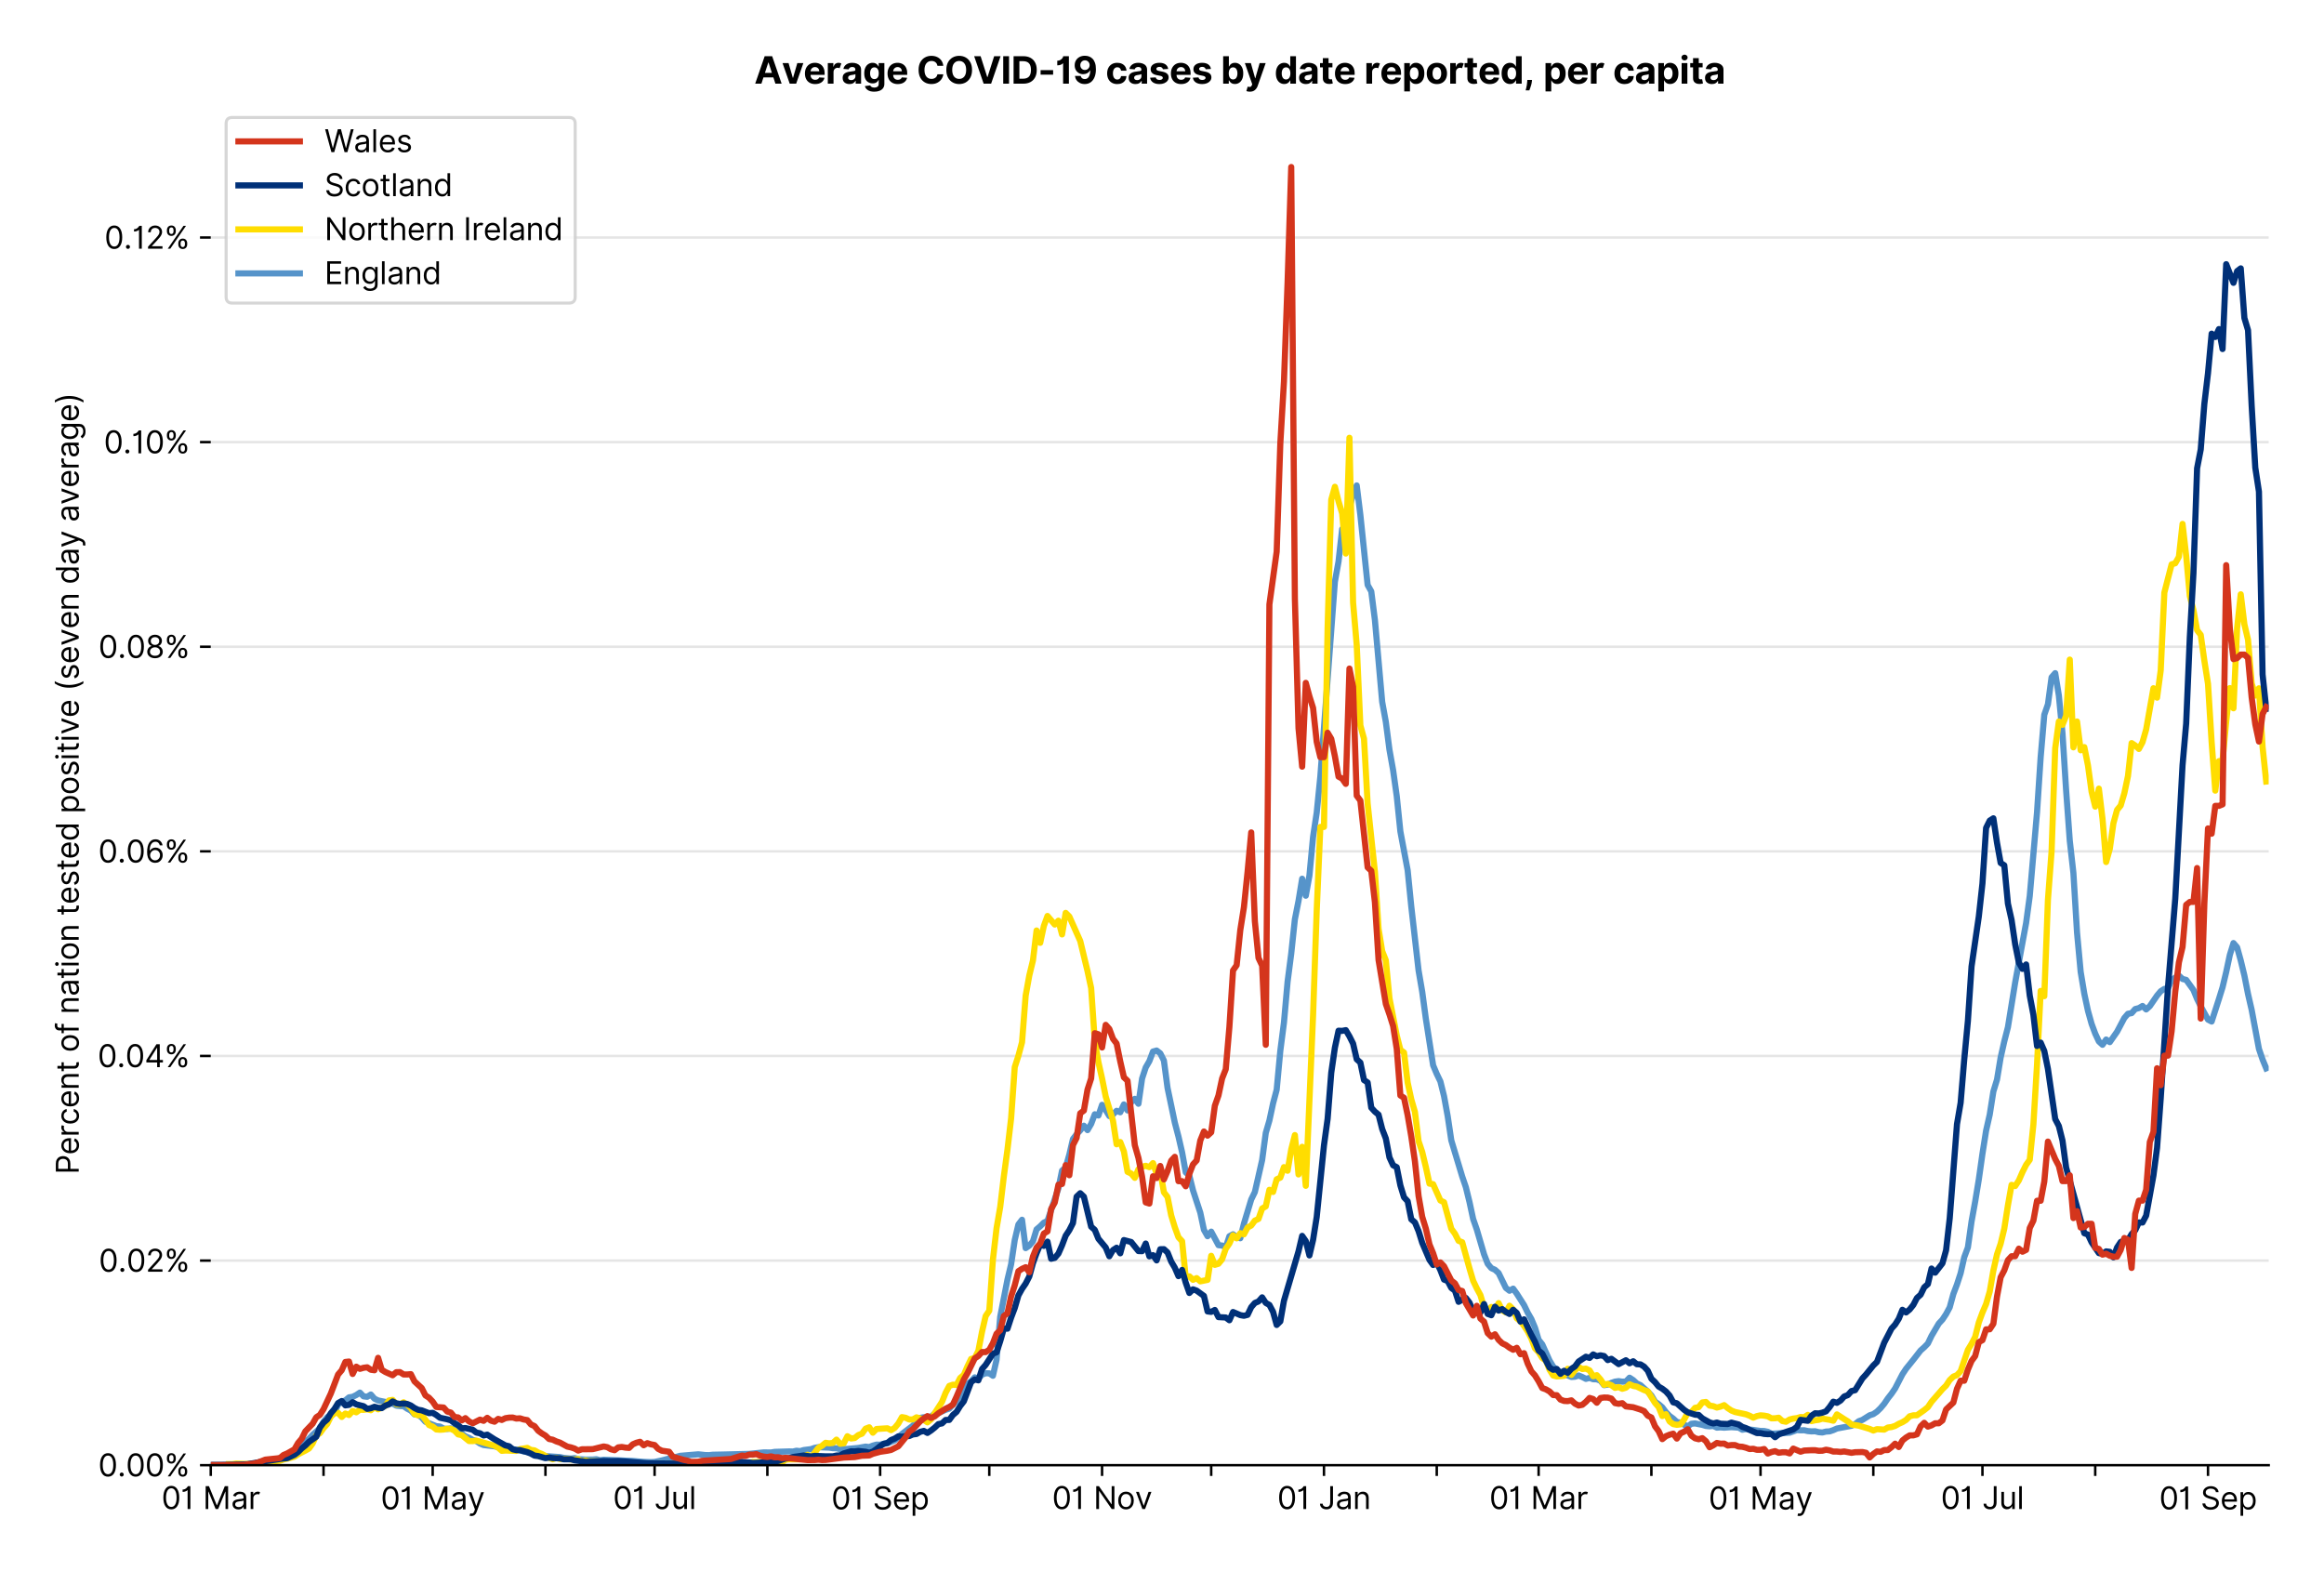 <?xml version="1.0" encoding="utf-8" standalone="no"?>
<!DOCTYPE svg PUBLIC "-//W3C//DTD SVG 1.1//EN"
  "http://www.w3.org/Graphics/SVG/1.1/DTD/svg11.dtd">
<svg version="1.1" viewBox="0 0 756.175 511.234" xmlns="http://www.w3.org/2000/svg" xmlns:xlink="http://www.w3.org/1999/xlink">
 <defs>
  <style type="text/css">*{stroke-linecap:butt;stroke-linejoin:round;}</style>
 </defs>
 <g id="figure_1">
  <g id="patch_1">
   <path d="M 0 511.234 
L 756.175 511.234 
L 756.175 0 
L 0 0 
z
" style="fill:#ffffff;"/>
  </g>
  <g id="axes_1">
   <g id="patch_2">
    <path d="M 68.575 476.745 
L 738.175 476.745 
L 738.175 33.225 
L 68.575 33.225 
z
" style="fill:#ffffff;"/>
   </g>
   <g id="matplotlib.axis_1">
    <g id="xtick_1">
     <g id="line2d_1">
      <defs>
       <path d="M 0 0 
L 0 3.5 
" id="m8c72e21ff7" style="stroke:#000000;stroke-width:0.8;"/>
      </defs>
      <g>
       <use style="stroke:#000000;stroke-width:0.8;" x="68.575" xlink:href="#m8c72e21ff7" y="476.745"/>
      </g>
     </g>
     <g id="text_1">
      <!-- 01 Mar -->
      <g transform="translate(52.538 491.018)scale(0.1 -0.1)">
       <defs>
        <path d="M 2000 -64 
Q 1230 -64 806 561 
Q 382 1186 382 2327 
Q 382 3459 809 4088 
Q 1236 4718 2000 4718 
Q 2764 4718 3191 4088 
Q 3618 3459 3618 2327 
Q 3618 1186 3194 561 
Q 2771 -64 2000 -64 
z
M 2000 436 
Q 2509 436 2791 927 
Q 3073 1418 3073 2327 
Q 3073 3234 2789 3730 
Q 2505 4227 2000 4227 
Q 1496 4227 1211 3730 
Q 927 3234 927 2327 
Q 927 1418 1210 927 
Q 1493 436 2000 436 
z
" id="Inter-Regular-30" transform="scale(0.016)"/>
        <path d="M 1973 4655 
L 1973 0 
L 1409 0 
L 1409 3836 
L 1373 3836 
Q 1341 3773 1209 3692 
Q 1077 3611 868 3551 
Q 659 3491 391 3491 
L 391 3964 
Q 661 3964 859 4061 
Q 1057 4159 1190 4291 
Q 1323 4423 1392 4529 
Q 1461 4636 1473 4655 
L 1973 4655 
z
" id="Inter-Regular-31" transform="scale(0.016)"/>
        <path id="Inter-Regular-20" transform="scale(0.016)"/>
        <path d="M 564 4655 
L 1236 4655 
L 2818 791 
L 2873 791 
L 4455 4655 
L 5127 4655 
L 5127 0 
L 4600 0 
L 4600 3536 
L 4555 3536 
L 3100 0 
L 2591 0 
L 1136 3536 
L 1091 3536 
L 1091 0 
L 564 0 
L 564 4655 
z
" id="Inter-Regular-4d" transform="scale(0.016)"/>
        <path d="M 1518 -82 
Q 1186 -82 916 44 
Q 646 170 486 410 
Q 327 650 327 991 
Q 327 1291 445 1478 
Q 564 1666 761 1773 
Q 959 1880 1199 1933 
Q 1439 1986 1682 2018 
Q 2000 2059 2199 2080 
Q 2398 2102 2490 2154 
Q 2582 2207 2582 2336 
L 2582 2355 
Q 2582 2691 2399 2877 
Q 2216 3064 1846 3064 
Q 1461 3064 1243 2895 
Q 1025 2727 936 2536 
L 427 2718 
Q 564 3036 792 3214 
Q 1021 3393 1292 3464 
Q 1564 3536 1827 3536 
Q 1996 3536 2215 3496 
Q 2434 3457 2640 3334 
Q 2846 3211 2982 2963 
Q 3118 2716 3118 2300 
L 3118 0 
L 2582 0 
L 2582 473 
L 2555 473 
Q 2500 359 2373 229 
Q 2246 100 2034 9 
Q 1823 -82 1518 -82 
z
M 1600 400 
Q 1918 400 2137 525 
Q 2357 650 2469 847 
Q 2582 1045 2582 1264 
L 2582 1755 
Q 2548 1714 2433 1681 
Q 2318 1648 2169 1624 
Q 2021 1600 1881 1583 
Q 1741 1566 1655 1555 
Q 1446 1527 1265 1467 
Q 1084 1407 974 1287 
Q 864 1168 864 964 
Q 864 684 1072 542 
Q 1280 400 1600 400 
z
" id="Inter-Regular-61" transform="scale(0.016)"/>
        <path d="M 491 0 
L 491 3491 
L 1009 3491 
L 1009 2964 
L 1046 2964 
Q 1139 3223 1389 3384 
Q 1639 3545 1955 3545 
Q 2100 3545 2209 3511 
Q 2318 3477 2400 3418 
L 2218 2964 
Q 2161 2993 2085 3010 
Q 2009 3027 1909 3027 
Q 1527 3027 1277 2794 
Q 1027 2561 1027 2209 
L 1027 0 
L 491 0 
z
" id="Inter-Regular-72" transform="scale(0.016)"/>
       </defs>
       <use xlink:href="#Inter-Regular-30"/>
       <use x="62.5" xlink:href="#Inter-Regular-31"/>
       <use x="106.676" xlink:href="#Inter-Regular-20"/>
       <use x="134.801" xlink:href="#Inter-Regular-4d"/>
       <use x="225.994" xlink:href="#Inter-Regular-61"/>
       <use x="282.386" xlink:href="#Inter-Regular-72"/>
      </g>
     </g>
    </g>
    <g id="xtick_2">
     <g id="line2d_2">
      <g>
       <use style="stroke:#000000;stroke-width:0.8;" x="105.27" xlink:href="#m8c72e21ff7" y="476.745"/>
      </g>
     </g>
    </g>
    <g id="xtick_3">
     <g id="line2d_3">
      <g>
       <use style="stroke:#000000;stroke-width:0.8;" x="140.781" xlink:href="#m8c72e21ff7" y="476.745"/>
      </g>
     </g>
     <g id="text_2">
      <!-- 01 May -->
      <g transform="translate(123.878 491.117)scale(0.1 -0.1)">
       <defs>
        <path d="M 818 -1355 
Q 682 -1355 575 -1333 
Q 468 -1311 427 -1291 
L 564 -818 
Q 857 -893 1053 -814 
Q 1250 -736 1391 -345 
L 1509 -18 
L 218 3491 
L 800 3491 
L 1764 709 
L 1800 709 
L 2764 3491 
L 3346 3491 
L 1846 -564 
Q 1550 -1355 818 -1355 
z
" id="Inter-Regular-79" transform="scale(0.016)"/>
       </defs>
       <use xlink:href="#Inter-Regular-30"/>
       <use x="62.5" xlink:href="#Inter-Regular-31"/>
       <use x="106.676" xlink:href="#Inter-Regular-20"/>
       <use x="134.801" xlink:href="#Inter-Regular-4d"/>
       <use x="225.994" xlink:href="#Inter-Regular-61"/>
       <use x="282.386" xlink:href="#Inter-Regular-79"/>
      </g>
     </g>
    </g>
    <g id="xtick_4">
     <g id="line2d_4">
      <g>
       <use style="stroke:#000000;stroke-width:0.8;" x="177.477" xlink:href="#m8c72e21ff7" y="476.745"/>
      </g>
     </g>
    </g>
    <g id="xtick_5">
     <g id="line2d_5">
      <g>
       <use style="stroke:#000000;stroke-width:0.8;" x="212.988" xlink:href="#m8c72e21ff7" y="476.745"/>
      </g>
     </g>
     <g id="text_3">
      <!-- 01 Jul -->
      <g transform="translate(199.444 491.018)scale(0.1 -0.1)">
       <defs>
        <path d="M 2346 4655 
L 2909 4655 
L 2909 1327 
Q 2909 657 2549 296 
Q 2189 -64 1582 -64 
Q 1200 -64 902 76 
Q 605 216 434 475 
Q 264 734 264 1091 
L 818 1091 
Q 818 795 1034 615 
Q 1250 436 1582 436 
Q 1948 436 2147 664 
Q 2346 893 2346 1327 
L 2346 4655 
z
" id="Inter-Regular-4a" transform="scale(0.016)"/>
        <path d="M 2691 1427 
L 2691 3491 
L 3227 3491 
L 3227 0 
L 2691 0 
L 2691 591 
L 2655 591 
Q 2532 325 2273 140 
Q 2014 -45 1618 -45 
Q 1127 -45 809 280 
Q 491 605 491 1273 
L 491 3491 
L 1027 3491 
L 1027 1309 
Q 1027 927 1242 700 
Q 1457 473 1791 473 
Q 1991 473 2199 575 
Q 2407 677 2549 888 
Q 2691 1100 2691 1427 
z
" id="Inter-Regular-75" transform="scale(0.016)"/>
        <path d="M 1027 4655 
L 1027 0 
L 491 0 
L 491 4655 
L 1027 4655 
z
" id="Inter-Regular-6c" transform="scale(0.016)"/>
       </defs>
       <use xlink:href="#Inter-Regular-30"/>
       <use x="62.5" xlink:href="#Inter-Regular-31"/>
       <use x="106.676" xlink:href="#Inter-Regular-20"/>
       <use x="134.801" xlink:href="#Inter-Regular-4a"/>
       <use x="189.063" xlink:href="#Inter-Regular-75"/>
       <use x="247.159" xlink:href="#Inter-Regular-6c"/>
      </g>
     </g>
    </g>
    <g id="xtick_6">
     <g id="line2d_6">
      <g>
       <use style="stroke:#000000;stroke-width:0.8;" x="249.683" xlink:href="#m8c72e21ff7" y="476.745"/>
      </g>
     </g>
    </g>
    <g id="xtick_7">
     <g id="line2d_7">
      <g>
       <use style="stroke:#000000;stroke-width:0.8;" x="286.378" xlink:href="#m8c72e21ff7" y="476.745"/>
      </g>
     </g>
     <g id="text_4">
      <!-- 01 Sep -->
      <g transform="translate(270.491 491.117)scale(0.1 -0.1)">
       <defs>
        <path d="M 3109 3491 
Q 3068 3836 2777 4027 
Q 2486 4218 2064 4218 
Q 1600 4218 1318 3999 
Q 1036 3780 1036 3445 
Q 1036 3195 1189 3042 
Q 1343 2889 1553 2803 
Q 1764 2718 1936 2673 
L 2409 2545 
Q 2591 2498 2815 2414 
Q 3039 2330 3244 2185 
Q 3450 2041 3584 1816 
Q 3718 1591 3718 1264 
Q 3718 886 3521 581 
Q 3325 277 2949 97 
Q 2573 -82 2036 -82 
Q 1286 -82 845 272 
Q 405 627 364 1200 
L 946 1200 
Q 968 936 1124 764 
Q 1280 593 1519 510 
Q 1759 427 2036 427 
Q 2359 427 2616 533 
Q 2873 639 3023 828 
Q 3173 1018 3173 1273 
Q 3173 1505 3043 1650 
Q 2914 1795 2702 1886 
Q 2491 1977 2246 2045 
L 1673 2209 
Q 1127 2366 809 2657 
Q 491 2948 491 3418 
Q 491 3809 703 4101 
Q 916 4393 1276 4555 
Q 1636 4718 2082 4718 
Q 2532 4718 2882 4558 
Q 3232 4398 3437 4120 
Q 3643 3843 3655 3491 
L 3109 3491 
z
" id="Inter-Regular-53" transform="scale(0.016)"/>
        <path d="M 1955 -73 
Q 1450 -73 1085 151 
Q 721 375 524 778 
Q 327 1182 327 1718 
Q 327 2255 524 2665 
Q 721 3075 1074 3305 
Q 1427 3536 1900 3536 
Q 2173 3536 2439 3445 
Q 2705 3355 2923 3151 
Q 3141 2948 3270 2614 
Q 3400 2280 3400 1791 
L 3400 1564 
L 866 1564 
Q 884 1005 1183 707 
Q 1482 409 1955 409 
Q 2271 409 2498 545 
Q 2725 682 2827 955 
L 3346 809 
Q 3223 414 2854 170 
Q 2486 -73 1955 -73 
z
M 866 2027 
L 2855 2027 
Q 2855 2470 2595 2762 
Q 2336 3055 1900 3055 
Q 1593 3055 1368 2911 
Q 1143 2768 1013 2533 
Q 884 2298 866 2027 
z
" id="Inter-Regular-65" transform="scale(0.016)"/>
        <path d="M 491 -1309 
L 491 3491 
L 1009 3491 
L 1009 2936 
L 1073 2936 
Q 1132 3027 1237 3169 
Q 1343 3311 1542 3423 
Q 1741 3536 2082 3536 
Q 2523 3536 2859 3315 
Q 3196 3095 3384 2690 
Q 3573 2286 3573 1736 
Q 3573 1182 3384 776 
Q 3196 370 2861 148 
Q 2527 -73 2091 -73 
Q 1755 -73 1552 39 
Q 1350 152 1241 296 
Q 1132 441 1073 536 
L 1027 536 
L 1027 -1309 
L 491 -1309 
z
M 1018 1745 
Q 1018 1152 1276 780 
Q 1534 409 2018 409 
Q 2355 409 2581 587 
Q 2807 766 2921 1069 
Q 3036 1373 3036 1745 
Q 3036 2114 2923 2410 
Q 2811 2707 2585 2881 
Q 2359 3055 2018 3055 
Q 1527 3055 1272 2693 
Q 1018 2332 1018 1745 
z
" id="Inter-Regular-70" transform="scale(0.016)"/>
       </defs>
       <use xlink:href="#Inter-Regular-30"/>
       <use x="62.5" xlink:href="#Inter-Regular-31"/>
       <use x="106.676" xlink:href="#Inter-Regular-20"/>
       <use x="134.801" xlink:href="#Inter-Regular-53"/>
       <use x="198.58" xlink:href="#Inter-Regular-65"/>
       <use x="256.818" xlink:href="#Inter-Regular-70"/>
      </g>
     </g>
    </g>
    <g id="xtick_8">
     <g id="line2d_8">
      <g>
       <use style="stroke:#000000;stroke-width:0.8;" x="321.889" xlink:href="#m8c72e21ff7" y="476.745"/>
      </g>
     </g>
    </g>
    <g id="xtick_9">
     <g id="line2d_9">
      <g>
       <use style="stroke:#000000;stroke-width:0.8;" x="358.585" xlink:href="#m8c72e21ff7" y="476.745"/>
      </g>
     </g>
     <g id="text_5">
      <!-- 01 Nov -->
      <g transform="translate(342.313 491.018)scale(0.1 -0.1)">
       <defs>
        <path d="M 4255 4655 
L 4255 0 
L 3709 0 
L 1173 3655 
L 1127 3655 
L 1127 0 
L 564 0 
L 564 4655 
L 1109 4655 
L 3655 991 
L 3700 991 
L 3700 4655 
L 4255 4655 
z
" id="Inter-Regular-4e" transform="scale(0.016)"/>
        <path d="M 1909 -73 
Q 1436 -73 1080 152 
Q 725 377 526 781 
Q 327 1186 327 1727 
Q 327 2273 526 2679 
Q 725 3086 1080 3311 
Q 1436 3536 1909 3536 
Q 2382 3536 2737 3311 
Q 3093 3086 3292 2679 
Q 3491 2273 3491 1727 
Q 3491 1186 3292 781 
Q 3093 377 2737 152 
Q 2382 -73 1909 -73 
z
M 1909 409 
Q 2268 409 2500 593 
Q 2732 777 2843 1077 
Q 2955 1377 2955 1727 
Q 2955 2077 2843 2379 
Q 2732 2682 2500 2868 
Q 2268 3055 1909 3055 
Q 1550 3055 1318 2868 
Q 1086 2682 975 2379 
Q 864 2077 864 1727 
Q 864 1377 975 1077 
Q 1086 777 1318 593 
Q 1550 409 1909 409 
z
" id="Inter-Regular-6f" transform="scale(0.016)"/>
        <path d="M 3346 3491 
L 2055 0 
L 1509 0 
L 218 3491 
L 800 3491 
L 1764 709 
L 1800 709 
L 2764 3491 
L 3346 3491 
z
" id="Inter-Regular-76" transform="scale(0.016)"/>
       </defs>
       <use xlink:href="#Inter-Regular-30"/>
       <use x="62.5" xlink:href="#Inter-Regular-31"/>
       <use x="106.676" xlink:href="#Inter-Regular-20"/>
       <use x="134.801" xlink:href="#Inter-Regular-4e"/>
       <use x="210.085" xlink:href="#Inter-Regular-6f"/>
       <use x="269.744" xlink:href="#Inter-Regular-76"/>
      </g>
     </g>
    </g>
    <g id="xtick_10">
     <g id="line2d_10">
      <g>
       <use style="stroke:#000000;stroke-width:0.8;" x="394.096" xlink:href="#m8c72e21ff7" y="476.745"/>
      </g>
     </g>
    </g>
    <g id="xtick_11">
     <g id="line2d_11">
      <g>
       <use style="stroke:#000000;stroke-width:0.8;" x="430.791" xlink:href="#m8c72e21ff7" y="476.745"/>
      </g>
     </g>
     <g id="text_6">
      <!-- 01 Jan -->
      <g transform="translate(415.592 491.018)scale(0.1 -0.1)">
       <defs>
        <path d="M 1027 2100 
L 1027 0 
L 491 0 
L 491 3491 
L 1009 3491 
L 1009 2945 
L 1055 2945 
Q 1177 3211 1427 3373 
Q 1677 3536 2073 3536 
Q 2602 3536 2928 3211 
Q 3255 2886 3255 2218 
L 3255 0 
L 2718 0 
L 2718 2182 
Q 2718 2593 2504 2824 
Q 2291 3055 1918 3055 
Q 1534 3055 1280 2806 
Q 1027 2557 1027 2100 
z
" id="Inter-Regular-6e" transform="scale(0.016)"/>
       </defs>
       <use xlink:href="#Inter-Regular-30"/>
       <use x="62.5" xlink:href="#Inter-Regular-31"/>
       <use x="106.676" xlink:href="#Inter-Regular-20"/>
       <use x="134.801" xlink:href="#Inter-Regular-4a"/>
       <use x="189.063" xlink:href="#Inter-Regular-61"/>
       <use x="245.455" xlink:href="#Inter-Regular-6e"/>
      </g>
     </g>
    </g>
    <g id="xtick_12">
     <g id="line2d_12">
      <g>
       <use style="stroke:#000000;stroke-width:0.8;" x="467.486" xlink:href="#m8c72e21ff7" y="476.745"/>
      </g>
     </g>
    </g>
    <g id="xtick_13">
     <g id="line2d_13">
      <g>
       <use style="stroke:#000000;stroke-width:0.8;" x="500.63" xlink:href="#m8c72e21ff7" y="476.745"/>
      </g>
     </g>
     <g id="text_7">
      <!-- 01 Mar -->
      <g transform="translate(484.593 491.018)scale(0.1 -0.1)">
       <use xlink:href="#Inter-Regular-30"/>
       <use x="62.5" xlink:href="#Inter-Regular-31"/>
       <use x="106.676" xlink:href="#Inter-Regular-20"/>
       <use x="134.801" xlink:href="#Inter-Regular-4d"/>
       <use x="225.994" xlink:href="#Inter-Regular-61"/>
       <use x="282.386" xlink:href="#Inter-Regular-72"/>
      </g>
     </g>
    </g>
    <g id="xtick_14">
     <g id="line2d_14">
      <g>
       <use style="stroke:#000000;stroke-width:0.8;" x="537.325" xlink:href="#m8c72e21ff7" y="476.745"/>
      </g>
     </g>
    </g>
    <g id="xtick_15">
     <g id="line2d_15">
      <g>
       <use style="stroke:#000000;stroke-width:0.8;" x="572.837" xlink:href="#m8c72e21ff7" y="476.745"/>
      </g>
     </g>
     <g id="text_8">
      <!-- 01 May -->
      <g transform="translate(555.933 491.117)scale(0.1 -0.1)">
       <use xlink:href="#Inter-Regular-30"/>
       <use x="62.5" xlink:href="#Inter-Regular-31"/>
       <use x="106.676" xlink:href="#Inter-Regular-20"/>
       <use x="134.801" xlink:href="#Inter-Regular-4d"/>
       <use x="225.994" xlink:href="#Inter-Regular-61"/>
       <use x="282.386" xlink:href="#Inter-Regular-79"/>
      </g>
     </g>
    </g>
    <g id="xtick_16">
     <g id="line2d_16">
      <g>
       <use style="stroke:#000000;stroke-width:0.8;" x="609.532" xlink:href="#m8c72e21ff7" y="476.745"/>
      </g>
     </g>
    </g>
    <g id="xtick_17">
     <g id="line2d_17">
      <g>
       <use style="stroke:#000000;stroke-width:0.8;" x="645.043" xlink:href="#m8c72e21ff7" y="476.745"/>
      </g>
     </g>
     <g id="text_9">
      <!-- 01 Jul -->
      <g transform="translate(631.499 491.018)scale(0.1 -0.1)">
       <use xlink:href="#Inter-Regular-30"/>
       <use x="62.5" xlink:href="#Inter-Regular-31"/>
       <use x="106.676" xlink:href="#Inter-Regular-20"/>
       <use x="134.801" xlink:href="#Inter-Regular-4a"/>
       <use x="189.063" xlink:href="#Inter-Regular-75"/>
       <use x="247.159" xlink:href="#Inter-Regular-6c"/>
      </g>
     </g>
    </g>
    <g id="xtick_18">
     <g id="line2d_18">
      <g>
       <use style="stroke:#000000;stroke-width:0.8;" x="681.738" xlink:href="#m8c72e21ff7" y="476.745"/>
      </g>
     </g>
    </g>
    <g id="xtick_19">
     <g id="line2d_19">
      <g>
       <use style="stroke:#000000;stroke-width:0.8;" x="718.433" xlink:href="#m8c72e21ff7" y="476.745"/>
      </g>
     </g>
     <g id="text_10">
      <!-- 01 Sep -->
      <g transform="translate(702.546 491.117)scale(0.1 -0.1)">
       <use xlink:href="#Inter-Regular-30"/>
       <use x="62.5" xlink:href="#Inter-Regular-31"/>
       <use x="106.676" xlink:href="#Inter-Regular-20"/>
       <use x="134.801" xlink:href="#Inter-Regular-53"/>
       <use x="198.58" xlink:href="#Inter-Regular-65"/>
       <use x="256.818" xlink:href="#Inter-Regular-70"/>
      </g>
     </g>
    </g>
   </g>
   <g id="matplotlib.axis_2">
    <g id="ytick_1">
     <g id="line2d_20">
      <path clip-path="url(#p7f3ec28f53)" d="M 68.575 476.745 
L 738.175 476.745 
" style="fill:none;stroke:#e5e5e5;stroke-linecap:square;stroke-width:0.8;"/>
     </g>
     <g id="line2d_21">
      <defs>
       <path d="M 0 0 
L -3.5 0 
" id="md77017c007" style="stroke:#000000;stroke-width:0.8;"/>
      </defs>
      <g>
       <use style="stroke:#000000;stroke-width:0.8;" x="68.575" xlink:href="#md77017c007" y="476.745"/>
      </g>
     </g>
     <g id="text_11">
      <!-- 0.00% -->
      <g transform="translate(31.944 480.382)scale(0.1 -0.1)">
       <defs>
        <path d="M 882 -36 
Q 714 -36 593 84 
Q 473 205 473 373 
Q 473 541 593 661 
Q 714 782 882 782 
Q 1050 782 1170 661 
Q 1291 541 1291 373 
Q 1291 205 1170 84 
Q 1050 -36 882 -36 
z
" id="Inter-Regular-2e" transform="scale(0.016)"/>
        <path d="M 2855 873 
L 2855 1118 
Q 2855 1373 2960 1585 
Q 3066 1798 3269 1926 
Q 3473 2055 3764 2055 
Q 4059 2055 4259 1926 
Q 4459 1798 4561 1585 
Q 4664 1373 4664 1118 
L 4664 873 
Q 4664 618 4560 405 
Q 4457 193 4256 64 
Q 4055 -64 3764 -64 
Q 3468 -64 3266 64 
Q 3064 193 2959 405 
Q 2855 618 2855 873 
z
M 536 3536 
L 536 3782 
Q 536 4036 642 4248 
Q 748 4461 951 4589 
Q 1155 4718 1446 4718 
Q 1741 4718 1941 4589 
Q 2141 4461 2243 4248 
Q 2346 4036 2346 3782 
L 2346 3536 
Q 2346 3282 2242 3069 
Q 2139 2857 1937 2728 
Q 1736 2600 1446 2600 
Q 1150 2600 948 2728 
Q 746 2857 641 3069 
Q 536 3282 536 3536 
z
M 709 0 
L 3909 4655 
L 4427 4655 
L 1227 0 
L 709 0 
z
M 3318 1118 
L 3318 873 
Q 3318 661 3418 494 
Q 3518 327 3764 327 
Q 4002 327 4101 494 
Q 4200 661 4200 873 
L 4200 1118 
Q 4200 1330 4104 1497 
Q 4009 1664 3764 1664 
Q 3525 1664 3421 1497 
Q 3318 1330 3318 1118 
z
M 1000 3782 
L 1000 3536 
Q 1000 3325 1100 3158 
Q 1200 2991 1446 2991 
Q 1684 2991 1783 3158 
Q 1882 3325 1882 3536 
L 1882 3782 
Q 1882 3993 1786 4160 
Q 1691 4327 1446 4327 
Q 1207 4327 1103 4160 
Q 1000 3993 1000 3782 
z
" id="Inter-Regular-25" transform="scale(0.016)"/>
       </defs>
       <use xlink:href="#Inter-Regular-30"/>
       <use x="62.5" xlink:href="#Inter-Regular-2e"/>
       <use x="90.057" xlink:href="#Inter-Regular-30"/>
       <use x="152.557" xlink:href="#Inter-Regular-30"/>
       <use x="215.057" xlink:href="#Inter-Regular-25"/>
      </g>
     </g>
    </g>
    <g id="ytick_2">
     <g id="line2d_22">
      <path clip-path="url(#p7f3ec28f53)" d="M 68.575 410.168 
L 738.175 410.168 
" style="fill:none;stroke:#e5e5e5;stroke-linecap:square;stroke-width:0.8;"/>
     </g>
     <g id="line2d_23">
      <g>
       <use style="stroke:#000000;stroke-width:0.8;" x="68.575" xlink:href="#md77017c007" y="410.168"/>
      </g>
     </g>
     <g id="text_12">
      <!-- 0.02% -->
      <g transform="translate(32.142 413.805)scale(0.1 -0.1)">
       <defs>
        <path d="M 482 0 
L 482 409 
L 2018 2091 
Q 2289 2386 2464 2605 
Q 2639 2825 2724 3019 
Q 2809 3214 2809 3427 
Q 2809 3795 2553 4011 
Q 2298 4227 1918 4227 
Q 1514 4227 1275 3985 
Q 1036 3743 1036 3345 
L 500 3345 
Q 500 3755 688 4064 
Q 877 4373 1203 4545 
Q 1530 4718 1936 4718 
Q 2346 4718 2661 4545 
Q 2977 4373 3156 4079 
Q 3336 3786 3336 3427 
Q 3336 3170 3244 2926 
Q 3152 2682 2926 2383 
Q 2700 2084 2300 1655 
L 1255 536 
L 1255 500 
L 3418 500 
L 3418 0 
L 482 0 
z
" id="Inter-Regular-32" transform="scale(0.016)"/>
       </defs>
       <use xlink:href="#Inter-Regular-30"/>
       <use x="62.5" xlink:href="#Inter-Regular-2e"/>
       <use x="90.057" xlink:href="#Inter-Regular-30"/>
       <use x="152.557" xlink:href="#Inter-Regular-32"/>
       <use x="213.068" xlink:href="#Inter-Regular-25"/>
      </g>
     </g>
    </g>
    <g id="ytick_3">
     <g id="line2d_24">
      <path clip-path="url(#p7f3ec28f53)" d="M 68.575 343.591 
L 738.175 343.591 
" style="fill:none;stroke:#e5e5e5;stroke-linecap:square;stroke-width:0.8;"/>
     </g>
     <g id="line2d_25">
      <g>
       <use style="stroke:#000000;stroke-width:0.8;" x="68.575" xlink:href="#md77017c007" y="343.591"/>
      </g>
     </g>
     <g id="text_13">
      <!-- 0.04% -->
      <g transform="translate(31.773 347.228)scale(0.1 -0.1)">
       <defs>
        <path d="M 373 955 
L 373 1418 
L 2418 4655 
L 3100 4655 
L 3100 1455 
L 3736 1455 
L 3736 955 
L 3100 955 
L 3100 0 
L 2564 0 
L 2564 955 
L 373 955 
z
M 2564 1455 
L 2564 3936 
L 2527 3936 
L 982 1491 
L 982 1455 
L 2564 1455 
z
" id="Inter-Regular-34" transform="scale(0.016)"/>
       </defs>
       <use xlink:href="#Inter-Regular-30"/>
       <use x="62.5" xlink:href="#Inter-Regular-2e"/>
       <use x="90.057" xlink:href="#Inter-Regular-30"/>
       <use x="152.557" xlink:href="#Inter-Regular-34"/>
       <use x="216.761" xlink:href="#Inter-Regular-25"/>
      </g>
     </g>
    </g>
    <g id="ytick_4">
     <g id="line2d_26">
      <path clip-path="url(#p7f3ec28f53)" d="M 68.575 277.014 
L 738.175 277.014 
" style="fill:none;stroke:#e5e5e5;stroke-linecap:square;stroke-width:0.8;"/>
     </g>
     <g id="line2d_27">
      <g>
       <use style="stroke:#000000;stroke-width:0.8;" x="68.575" xlink:href="#md77017c007" y="277.014"/>
      </g>
     </g>
     <g id="text_14">
      <!-- 0.06% -->
      <g transform="translate(31.958 280.651)scale(0.1 -0.1)">
       <defs>
        <path d="M 2027 -64 
Q 1741 -59 1454 45 
Q 1168 150 932 399 
Q 696 648 552 1074 
Q 409 1500 409 2145 
Q 409 3386 861 4056 
Q 1314 4727 2100 4727 
Q 2686 4727 3073 4384 
Q 3461 4041 3546 3491 
L 2991 3491 
Q 2914 3811 2691 4019 
Q 2468 4227 2100 4227 
Q 1559 4227 1249 3755 
Q 939 3284 936 2427 
L 973 2427 
Q 1164 2716 1461 2880 
Q 1759 3045 2118 3045 
Q 2518 3045 2850 2846 
Q 3182 2648 3382 2299 
Q 3582 1950 3582 1500 
Q 3582 1068 3389 710 
Q 3196 352 2847 142 
Q 2498 -68 2027 -64 
z
M 2027 436 
Q 2314 436 2542 579 
Q 2771 723 2903 964 
Q 3036 1205 3036 1500 
Q 3036 1789 2908 2026 
Q 2780 2264 2556 2404 
Q 2332 2545 2046 2545 
Q 1757 2545 1525 2397 
Q 1293 2250 1157 2010 
Q 1021 1770 1018 1491 
Q 1018 1214 1149 973 
Q 1280 732 1508 584 
Q 1736 436 2027 436 
z
" id="Inter-Regular-36" transform="scale(0.016)"/>
       </defs>
       <use xlink:href="#Inter-Regular-30"/>
       <use x="62.5" xlink:href="#Inter-Regular-2e"/>
       <use x="90.057" xlink:href="#Inter-Regular-30"/>
       <use x="152.557" xlink:href="#Inter-Regular-36"/>
       <use x="214.915" xlink:href="#Inter-Regular-25"/>
      </g>
     </g>
    </g>
    <g id="ytick_5">
     <g id="line2d_28">
      <path clip-path="url(#p7f3ec28f53)" d="M 68.575 210.437 
L 738.175 210.437 
" style="fill:none;stroke:#e5e5e5;stroke-linecap:square;stroke-width:0.8;"/>
     </g>
     <g id="line2d_29">
      <g>
       <use style="stroke:#000000;stroke-width:0.8;" x="68.575" xlink:href="#md77017c007" y="210.437"/>
      </g>
     </g>
     <g id="text_15">
      <!-- 0.08% -->
      <g transform="translate(32.028 214.074)scale(0.1 -0.1)">
       <defs>
        <path d="M 1973 -64 
Q 1505 -64 1147 103 
Q 789 270 589 564 
Q 389 859 391 1236 
Q 389 1532 507 1783 
Q 625 2034 830 2203 
Q 1036 2373 1291 2418 
L 1291 2445 
Q 957 2532 759 2821 
Q 561 3111 564 3482 
Q 561 3836 743 4115 
Q 925 4395 1244 4556 
Q 1564 4718 1973 4718 
Q 2377 4718 2695 4556 
Q 3014 4395 3197 4115 
Q 3380 3836 3382 3482 
Q 3380 3111 3181 2821 
Q 2982 2532 2655 2445 
L 2655 2418 
Q 2907 2373 3109 2203 
Q 3311 2034 3431 1783 
Q 3552 1532 3555 1236 
Q 3552 859 3351 564 
Q 3150 270 2794 103 
Q 2439 -64 1973 -64 
z
M 1973 436 
Q 2446 436 2722 662 
Q 2998 889 3000 1264 
Q 2998 1527 2864 1729 
Q 2730 1932 2499 2048 
Q 2268 2164 1973 2164 
Q 1675 2164 1442 2048 
Q 1209 1932 1076 1729 
Q 943 1527 946 1264 
Q 943 889 1218 662 
Q 1493 436 1973 436 
z
M 1973 2645 
Q 2348 2645 2591 2864 
Q 2834 3084 2836 3445 
Q 2834 3800 2596 4013 
Q 2359 4227 1973 4227 
Q 1582 4227 1344 4013 
Q 1107 3800 1109 3445 
Q 1107 3084 1349 2864 
Q 1591 2645 1973 2645 
z
" id="Inter-Regular-38" transform="scale(0.016)"/>
       </defs>
       <use xlink:href="#Inter-Regular-30"/>
       <use x="62.5" xlink:href="#Inter-Regular-2e"/>
       <use x="90.057" xlink:href="#Inter-Regular-30"/>
       <use x="152.557" xlink:href="#Inter-Regular-38"/>
       <use x="214.205" xlink:href="#Inter-Regular-25"/>
      </g>
     </g>
    </g>
    <g id="ytick_6">
     <g id="line2d_30">
      <path clip-path="url(#p7f3ec28f53)" d="M 68.575 143.86 
L 738.175 143.86 
" style="fill:none;stroke:#e5e5e5;stroke-linecap:square;stroke-width:0.8;"/>
     </g>
     <g id="line2d_31">
      <g>
       <use style="stroke:#000000;stroke-width:0.8;" x="68.575" xlink:href="#md77017c007" y="143.86"/>
      </g>
     </g>
     <g id="text_16">
      <!-- 0.10% -->
      <g transform="translate(33.777 147.497)scale(0.1 -0.1)">
       <use xlink:href="#Inter-Regular-30"/>
       <use x="62.5" xlink:href="#Inter-Regular-2e"/>
       <use x="90.057" xlink:href="#Inter-Regular-31"/>
       <use x="134.233" xlink:href="#Inter-Regular-30"/>
       <use x="196.733" xlink:href="#Inter-Regular-25"/>
      </g>
     </g>
    </g>
    <g id="ytick_7">
     <g id="line2d_32">
      <path clip-path="url(#p7f3ec28f53)" d="M 68.575 77.284 
L 738.175 77.284 
" style="fill:none;stroke:#e5e5e5;stroke-linecap:square;stroke-width:0.8;"/>
     </g>
     <g id="line2d_33">
      <g>
       <use style="stroke:#000000;stroke-width:0.8;" x="68.575" xlink:href="#md77017c007" y="77.284"/>
      </g>
     </g>
     <g id="text_17">
      <!-- 0.12% -->
      <g transform="translate(33.975 80.92)scale(0.1 -0.1)">
       <use xlink:href="#Inter-Regular-30"/>
       <use x="62.5" xlink:href="#Inter-Regular-2e"/>
       <use x="90.057" xlink:href="#Inter-Regular-31"/>
       <use x="134.233" xlink:href="#Inter-Regular-32"/>
       <use x="194.744" xlink:href="#Inter-Regular-25"/>
      </g>
     </g>
    </g>
    <g id="text_18">
     <!-- Percent of nation tested positive (seven day average) -->
     <g transform="translate(25.614 382.124)rotate(-90)scale(0.1 -0.1)">
      <defs>
       <path d="M 564 0 
L 564 4655 
L 2136 4655 
Q 2684 4655 3033 4458 
Q 3382 4261 3550 3927 
Q 3718 3593 3718 3182 
Q 3718 2770 3551 2434 
Q 3384 2098 3036 1899 
Q 2689 1700 2146 1700 
L 1127 1700 
L 1127 0 
L 564 0 
z
M 1127 2200 
L 2127 2200 
Q 2689 2200 2926 2482 
Q 3164 2764 3164 3182 
Q 3164 3602 2925 3878 
Q 2686 4155 2118 4155 
L 1127 4155 
L 1127 2200 
z
" id="Inter-Regular-50" transform="scale(0.016)"/>
       <path d="M 1909 -73 
Q 1418 -73 1063 159 
Q 709 391 518 798 
Q 327 1205 327 1727 
Q 327 2259 524 2667 
Q 721 3075 1074 3305 
Q 1427 3536 1900 3536 
Q 2268 3536 2563 3400 
Q 2859 3264 3047 3018 
Q 3236 2773 3282 2445 
L 2746 2445 
Q 2684 2684 2474 2869 
Q 2264 3055 1909 3055 
Q 1439 3055 1151 2697 
Q 864 2339 864 1745 
Q 864 1139 1148 774 
Q 1432 409 1909 409 
Q 2223 409 2447 570 
Q 2671 732 2746 1018 
L 3282 1018 
Q 3236 709 3058 462 
Q 2880 216 2588 71 
Q 2296 -73 1909 -73 
z
" id="Inter-Regular-63" transform="scale(0.016)"/>
       <path d="M 2009 3491 
L 2009 3036 
L 1264 3036 
L 1264 1000 
Q 1264 773 1331 660 
Q 1398 548 1503 510 
Q 1609 473 1727 473 
Q 1816 473 1873 483 
Q 1930 493 1964 500 
L 2073 18 
Q 2018 -2 1920 -23 
Q 1823 -45 1673 -45 
Q 1446 -45 1228 52 
Q 1011 150 869 350 
Q 727 550 727 855 
L 727 3036 
L 200 3036 
L 200 3491 
L 727 3491 
L 727 4327 
L 1264 4327 
L 1264 3491 
L 2009 3491 
z
" id="Inter-Regular-74" transform="scale(0.016)"/>
       <path d="M 2046 3491 
L 2046 3036 
L 1264 3036 
L 1264 0 
L 727 0 
L 727 3036 
L 164 3036 
L 164 3491 
L 727 3491 
L 727 3973 
Q 727 4273 868 4473 
Q 1009 4673 1234 4773 
Q 1459 4873 1709 4873 
Q 1907 4873 2032 4841 
Q 2157 4809 2218 4782 
L 2064 4318 
Q 2023 4332 1951 4352 
Q 1880 4373 1764 4373 
Q 1498 4373 1381 4239 
Q 1264 4105 1264 3845 
L 1264 3491 
L 2046 3491 
z
" id="Inter-Regular-66" transform="scale(0.016)"/>
       <path d="M 491 0 
L 491 3491 
L 1027 3491 
L 1027 0 
L 491 0 
z
M 764 4073 
Q 607 4073 494 4179 
Q 382 4286 382 4436 
Q 382 4586 494 4693 
Q 607 4800 764 4800 
Q 921 4800 1033 4693 
Q 1146 4586 1146 4436 
Q 1146 4286 1033 4179 
Q 921 4073 764 4073 
z
" id="Inter-Regular-69" transform="scale(0.016)"/>
       <path d="M 2964 2709 
L 2482 2573 
Q 2411 2755 2245 2914 
Q 2080 3073 1727 3073 
Q 1407 3073 1194 2926 
Q 982 2780 982 2555 
Q 982 2355 1127 2239 
Q 1273 2123 1582 2045 
L 2100 1918 
Q 3027 1691 3027 973 
Q 3027 673 2855 436 
Q 2684 200 2377 63 
Q 2071 -73 1664 -73 
Q 1130 -73 780 159 
Q 430 391 336 836 
L 846 964 
Q 989 400 1655 400 
Q 2030 400 2251 560 
Q 2473 720 2473 945 
Q 2473 1316 1955 1436 
L 1373 1573 
Q 893 1686 669 1926 
Q 446 2166 446 2527 
Q 446 2823 613 3050 
Q 780 3277 1069 3406 
Q 1359 3536 1727 3536 
Q 2246 3536 2542 3309 
Q 2839 3082 2964 2709 
z
" id="Inter-Regular-73" transform="scale(0.016)"/>
       <path d="M 1809 -73 
Q 1373 -73 1039 148 
Q 705 370 516 776 
Q 327 1182 327 1736 
Q 327 2286 516 2690 
Q 705 3095 1041 3315 
Q 1377 3536 1818 3536 
Q 2159 3536 2358 3423 
Q 2557 3311 2662 3169 
Q 2768 3027 2827 2936 
L 2873 2936 
L 2873 4655 
L 3409 4655 
L 3409 0 
L 2891 0 
L 2891 536 
L 2827 536 
Q 2768 441 2659 296 
Q 2550 152 2348 39 
Q 2146 -73 1809 -73 
z
M 1882 409 
Q 2366 409 2624 780 
Q 2882 1152 2882 1745 
Q 2882 2332 2627 2693 
Q 2373 3055 1882 3055 
Q 1541 3055 1315 2881 
Q 1089 2707 976 2410 
Q 864 2114 864 1745 
Q 864 1373 978 1069 
Q 1093 766 1319 587 
Q 1546 409 1882 409 
z
" id="Inter-Regular-64" transform="scale(0.016)"/>
       <path d="M 682 1964 
Q 682 2823 906 3544 
Q 1130 4266 1546 4873 
L 2018 4873 
Q 1800 4573 1623 4095 
Q 1446 3618 1341 3061 
Q 1236 2505 1236 1964 
Q 1236 1423 1341 866 
Q 1446 309 1623 -168 
Q 1800 -645 2018 -945 
L 1546 -945 
Q 1130 -339 906 383 
Q 682 1105 682 1964 
z
" id="Inter-Regular-28" transform="scale(0.016)"/>
       <path d="M 1900 -1382 
Q 1316 -1382 976 -1169 
Q 636 -957 473 -682 
L 900 -382 
Q 973 -477 1084 -601 
Q 1196 -725 1390 -817 
Q 1584 -909 1900 -909 
Q 2323 -909 2598 -704 
Q 2873 -500 2873 -64 
L 2873 645 
L 2827 645 
Q 2768 550 2660 410 
Q 2552 270 2351 162 
Q 2150 55 1809 55 
Q 1386 55 1051 255 
Q 716 455 521 836 
Q 327 1218 327 1764 
Q 327 2300 516 2699 
Q 705 3098 1041 3317 
Q 1377 3536 1818 3536 
Q 2159 3536 2360 3423 
Q 2561 3311 2669 3169 
Q 2777 3027 2836 2936 
L 2891 2936 
L 2891 3491 
L 3409 3491 
L 3409 -100 
Q 3409 -550 3205 -833 
Q 3002 -1116 2660 -1249 
Q 2318 -1382 1900 -1382 
z
M 1882 536 
Q 2366 536 2624 864 
Q 2882 1193 2882 1773 
Q 2882 2339 2627 2697 
Q 2373 3055 1882 3055 
Q 1541 3055 1315 2882 
Q 1089 2709 976 2418 
Q 864 2127 864 1773 
Q 864 1227 1120 881 
Q 1377 536 1882 536 
z
" id="Inter-Regular-67" transform="scale(0.016)"/>
       <path d="M 1638 1940 
Q 1638 1081 1414 359 
Q 1191 -362 775 -969 
L 302 -969 
Q 520 -669 697 -191 
Q 875 286 979 842 
Q 1084 1399 1084 1940 
Q 1084 2481 979 3038 
Q 875 3595 697 4072 
Q 520 4549 302 4849 
L 775 4849 
Q 1191 4243 1414 3521 
Q 1638 2799 1638 1940 
z
" id="Inter-Regular-29" transform="scale(0.016)"/>
      </defs>
      <use xlink:href="#Inter-Regular-50"/>
      <use x="63.494" xlink:href="#Inter-Regular-65"/>
      <use x="121.733" xlink:href="#Inter-Regular-72"/>
      <use x="160.085" xlink:href="#Inter-Regular-63"/>
      <use x="215.909" xlink:href="#Inter-Regular-65"/>
      <use x="274.148" xlink:href="#Inter-Regular-6e"/>
      <use x="332.671" xlink:href="#Inter-Regular-74"/>
      <use x="369.034" xlink:href="#Inter-Regular-20"/>
      <use x="397.159" xlink:href="#Inter-Regular-6f"/>
      <use x="456.818" xlink:href="#Inter-Regular-66"/>
      <use x="492.898" xlink:href="#Inter-Regular-20"/>
      <use x="521.023" xlink:href="#Inter-Regular-6e"/>
      <use x="579.546" xlink:href="#Inter-Regular-61"/>
      <use x="635.938" xlink:href="#Inter-Regular-74"/>
      <use x="672.301" xlink:href="#Inter-Regular-69"/>
      <use x="696.023" xlink:href="#Inter-Regular-6f"/>
      <use x="755.682" xlink:href="#Inter-Regular-6e"/>
      <use x="814.205" xlink:href="#Inter-Regular-20"/>
      <use x="842.33" xlink:href="#Inter-Regular-74"/>
      <use x="878.693" xlink:href="#Inter-Regular-65"/>
      <use x="936.932" xlink:href="#Inter-Regular-73"/>
      <use x="989.205" xlink:href="#Inter-Regular-74"/>
      <use x="1025.568" xlink:href="#Inter-Regular-65"/>
      <use x="1083.807" xlink:href="#Inter-Regular-64"/>
      <use x="1145.881" xlink:href="#Inter-Regular-20"/>
      <use x="1174.006" xlink:href="#Inter-Regular-70"/>
      <use x="1234.943" xlink:href="#Inter-Regular-6f"/>
      <use x="1294.602" xlink:href="#Inter-Regular-73"/>
      <use x="1346.875" xlink:href="#Inter-Regular-69"/>
      <use x="1370.597" xlink:href="#Inter-Regular-74"/>
      <use x="1406.96" xlink:href="#Inter-Regular-69"/>
      <use x="1430.682" xlink:href="#Inter-Regular-76"/>
      <use x="1486.364" xlink:href="#Inter-Regular-65"/>
      <use x="1544.603" xlink:href="#Inter-Regular-20"/>
      <use x="1572.728" xlink:href="#Inter-Regular-28"/>
      <use x="1608.949" xlink:href="#Inter-Regular-73"/>
      <use x="1661.222" xlink:href="#Inter-Regular-65"/>
      <use x="1719.46" xlink:href="#Inter-Regular-76"/>
      <use x="1775.142" xlink:href="#Inter-Regular-65"/>
      <use x="1833.381" xlink:href="#Inter-Regular-6e"/>
      <use x="1891.904" xlink:href="#Inter-Regular-20"/>
      <use x="1920.029" xlink:href="#Inter-Regular-64"/>
      <use x="1982.103" xlink:href="#Inter-Regular-61"/>
      <use x="2038.495" xlink:href="#Inter-Regular-79"/>
      <use x="2094.176" xlink:href="#Inter-Regular-20"/>
      <use x="2122.301" xlink:href="#Inter-Regular-61"/>
      <use x="2178.694" xlink:href="#Inter-Regular-76"/>
      <use x="2234.375" xlink:href="#Inter-Regular-65"/>
      <use x="2292.614" xlink:href="#Inter-Regular-72"/>
      <use x="2330.966" xlink:href="#Inter-Regular-61"/>
      <use x="2387.358" xlink:href="#Inter-Regular-67"/>
      <use x="2448.296" xlink:href="#Inter-Regular-65"/>
      <use x="2506.535" xlink:href="#Inter-Regular-29"/>
     </g>
    </g>
   </g>
   <g id="line2d_34">
    <path clip-path="url(#p7f3ec28f53)" d="M 33.064 476.733 
L 56.738 476.745 
L 74.494 476.639 
L 82.78 476.319 
L 87.514 475.703 
L 89.882 474.827 
L 91.066 474.431 
L 92.249 473.863 
L 93.433 473.625 
L 94.617 473.037 
L 95.8 472.279 
L 96.984 471.852 
L 98.168 470.809 
L 99.352 469.222 
L 100.535 468.153 
L 101.719 466.864 
L 104.086 464.777 
L 105.27 462.665 
L 106.454 461.167 
L 107.638 460.263 
L 108.821 459.611 
L 110.005 457.037 
L 111.189 456.134 
L 112.372 455.657 
L 113.556 454.679 
L 114.74 454.497 
L 115.924 453.917 
L 117.107 453.13 
L 118.291 454.343 
L 119.475 454.492 
L 120.658 453.752 
L 121.842 455.104 
L 123.026 455.678 
L 125.393 456.161 
L 126.577 456.216 
L 127.761 456.721 
L 128.944 457.369 
L 130.128 457.511 
L 131.312 457.54 
L 132.495 458.368 
L 133.679 458.978 
L 134.863 460.208 
L 136.047 460.323 
L 137.23 461.251 
L 138.414 462.617 
L 141.965 464.054 
L 143.149 464.167 
L 144.333 464.825 
L 145.516 464.949 
L 146.7 464.773 
L 147.884 465.07 
L 150.251 466.494 
L 151.435 467.349 
L 152.619 467.851 
L 153.802 468.506 
L 154.986 468.899 
L 156.17 469.696 
L 157.353 470.188 
L 160.905 470.616 
L 163.272 471.066 
L 164.456 471.349 
L 166.823 471.506 
L 169.191 471.95 
L 170.374 472.259 
L 172.742 472.723 
L 173.925 473.165 
L 177.477 473.78 
L 179.844 473.945 
L 182.211 474.112 
L 183.395 474.359 
L 185.763 474.607 
L 186.946 474.433 
L 188.13 474.77 
L 190.497 474.927 
L 192.865 474.915 
L 194.049 474.808 
L 195.232 475.145 
L 196.416 474.985 
L 201.151 475.168 
L 205.886 475.378 
L 209.437 475.676 
L 211.804 475.755 
L 212.988 475.696 
L 215.355 475.198 
L 217.723 474.575 
L 218.906 474.379 
L 221.274 473.699 
L 227.192 473.202 
L 229.56 473.456 
L 230.744 473.473 
L 231.927 473.342 
L 235.478 473.27 
L 243.764 473.066 
L 248.499 472.588 
L 250.867 472.616 
L 252.05 472.413 
L 256.785 472.27 
L 257.969 472.306 
L 259.153 472.042 
L 260.336 472.175 
L 261.52 471.822 
L 263.888 471.523 
L 265.071 471.111 
L 266.255 470.895 
L 269.806 471.031 
L 270.99 471.215 
L 272.174 471.236 
L 273.357 471.553 
L 274.541 471.447 
L 275.725 471.459 
L 279.276 471.136 
L 281.643 470.703 
L 282.827 470.845 
L 284.011 470.381 
L 285.194 470.051 
L 286.378 470.071 
L 287.562 469.764 
L 288.746 469.631 
L 291.113 468.66 
L 292.297 467.74 
L 293.48 466.575 
L 297.032 463.896 
L 299.399 461.357 
L 300.583 461.137 
L 301.766 461.364 
L 302.95 460.895 
L 304.134 459.958 
L 305.318 459.78 
L 307.685 458.717 
L 308.869 458.344 
L 311.236 455.781 
L 312.42 454.356 
L 313.603 451.953 
L 314.787 450.304 
L 315.971 449.458 
L 317.155 448.173 
L 318.338 448.543 
L 319.522 447.306 
L 320.706 446.822 
L 321.889 446.859 
L 323.073 447.641 
L 324.257 442.431 
L 325.441 428.483 
L 327.808 416.346 
L 328.992 411.384 
L 330.175 403.474 
L 331.359 398.426 
L 332.543 396.887 
L 333.727 406.118 
L 334.91 405.305 
L 336.094 403.901 
L 337.278 400.011 
L 338.461 399.008 
L 339.645 397.822 
L 340.829 397.255 
L 344.38 386.658 
L 345.564 380.899 
L 346.747 379.873 
L 347.931 375.699 
L 349.115 370.602 
L 350.299 369.096 
L 351.482 367.813 
L 352.666 366.28 
L 353.85 367.718 
L 355.033 365.703 
L 356.217 362.572 
L 357.401 362.968 
L 358.585 359.491 
L 359.768 361.2 
L 360.952 363.143 
L 362.136 362.62 
L 363.319 361.44 
L 364.503 361.907 
L 365.687 359.364 
L 366.871 361.314 
L 368.054 358.631 
L 369.238 357.539 
L 370.422 359.139 
L 371.605 350.939 
L 372.789 347.329 
L 373.973 345.282 
L 375.157 342.152 
L 376.34 341.825 
L 377.524 342.732 
L 378.708 345.081 
L 379.891 353.996 
L 382.259 365.299 
L 383.443 369.802 
L 384.626 374.95 
L 385.81 381.452 
L 386.994 382.547 
L 388.177 387.324 
L 390.545 394.572 
L 391.729 400.16 
L 392.912 402.239 
L 394.096 400.748 
L 396.463 405.154 
L 397.647 405.277 
L 398.831 405.832 
L 400.015 402.25 
L 401.198 401.613 
L 402.382 402.592 
L 403.566 402.899 
L 404.749 398.142 
L 407.117 390.294 
L 408.3 387.869 
L 410.668 377.474 
L 411.852 368.627 
L 413.035 364.589 
L 414.219 359.053 
L 415.403 354.569 
L 416.586 341.904 
L 417.77 332.728 
L 418.954 319.393 
L 420.138 310.256 
L 421.321 299.137 
L 422.505 293.132 
L 423.689 285.924 
L 424.872 291.446 
L 426.056 284.882 
L 427.24 272.314 
L 428.424 264.45 
L 429.607 252.665 
L 434.342 189.275 
L 435.526 182.705 
L 436.71 172.14 
L 437.893 174.394 
L 439.077 165.092 
L 440.261 160.86 
L 441.444 157.955 
L 442.628 167.54 
L 444.996 190.335 
L 446.179 192.433 
L 447.363 201.74 
L 449.73 228.376 
L 450.914 234.882 
L 452.098 243.964 
L 453.282 250.585 
L 454.465 259.023 
L 455.649 270.535 
L 458.016 283.163 
L 459.2 294.978 
L 461.568 315.76 
L 462.751 322.679 
L 463.935 331.47 
L 466.302 346.621 
L 467.486 349.438 
L 468.67 351.887 
L 469.854 356.66 
L 471.037 363.126 
L 472.221 371.063 
L 475.772 382.824 
L 476.956 386.292 
L 478.14 391.12 
L 479.323 396.635 
L 480.507 400.027 
L 482.874 408.114 
L 484.058 411.207 
L 485.242 412.626 
L 486.426 413.154 
L 487.609 414.22 
L 489.977 419.066 
L 491.16 419.988 
L 492.344 419.303 
L 493.528 420.945 
L 495.895 424.662 
L 497.079 427.114 
L 498.263 429.173 
L 499.446 431.985 
L 500.63 435.941 
L 501.814 437.429 
L 504.181 442.681 
L 505.365 444.658 
L 506.549 445.848 
L 507.732 446.341 
L 508.916 447.046 
L 511.283 448.044 
L 512.467 447.959 
L 513.651 447.557 
L 514.835 448.046 
L 516.018 448.657 
L 517.202 448.352 
L 518.386 448.777 
L 519.569 448.807 
L 520.753 449.256 
L 521.937 450.709 
L 523.121 450.546 
L 524.304 449.967 
L 525.488 449.56 
L 526.672 449.398 
L 527.855 449.577 
L 529.039 449.515 
L 530.223 448.278 
L 531.407 449.055 
L 532.59 450.158 
L 533.774 450.694 
L 536.141 452.795 
L 537.325 454.064 
L 538.509 456.085 
L 539.693 456.901 
L 540.876 457.914 
L 542.06 459.499 
L 543.244 460.721 
L 544.427 461.586 
L 545.611 462.682 
L 546.795 462.888 
L 547.979 463.576 
L 549.162 464.097 
L 550.346 463.263 
L 551.53 463.151 
L 553.897 463.628 
L 555.081 463.977 
L 556.265 464.091 
L 557.448 463.959 
L 558.632 464.527 
L 559.816 464.443 
L 560.999 464.537 
L 563.367 464.371 
L 565.734 464.529 
L 566.918 465.203 
L 568.102 465 
L 570.469 465.275 
L 572.837 465.607 
L 574.02 465.627 
L 575.204 465.88 
L 576.388 466.515 
L 582.306 466.172 
L 584.674 465.316 
L 585.857 465.402 
L 587.041 465.372 
L 588.225 465.638 
L 589.409 465.746 
L 590.592 465.701 
L 591.776 466.008 
L 592.96 466.101 
L 594.143 465.807 
L 595.327 465.741 
L 596.511 465.34 
L 597.694 464.81 
L 602.429 463.921 
L 603.613 463.389 
L 604.797 462.434 
L 605.98 462.007 
L 608.348 460.513 
L 609.532 460.126 
L 610.715 459.326 
L 611.899 458.166 
L 613.083 456.756 
L 614.266 455.013 
L 615.45 453.506 
L 616.634 451.767 
L 619.001 447.182 
L 620.185 445.386 
L 622.552 442.454 
L 624.92 439.414 
L 626.104 438.369 
L 627.287 437.152 
L 628.471 434.672 
L 630.838 430.654 
L 632.022 429.379 
L 633.206 427.589 
L 634.39 425.384 
L 635.573 421.056 
L 636.757 417.932 
L 637.941 414.288 
L 639.124 409.065 
L 640.308 405.87 
L 641.492 397.475 
L 642.676 390.965 
L 643.859 383.76 
L 645.043 375.413 
L 646.227 367.898 
L 647.41 362.675 
L 648.594 355.161 
L 649.778 351.288 
L 650.962 344.113 
L 652.145 338.855 
L 653.329 334.231 
L 655.696 319.655 
L 658.064 306.728 
L 659.248 300.318 
L 660.431 291.549 
L 662.799 264.318 
L 663.982 246.387 
L 665.166 232.569 
L 666.35 229.157 
L 667.534 220.389 
L 668.717 219.03 
L 669.901 226.282 
L 671.085 238.59 
L 672.268 257.166 
L 673.452 273.508 
L 674.636 284.049 
L 675.82 303.456 
L 677.003 316.245 
L 678.187 323.355 
L 679.371 328.889 
L 680.554 333.13 
L 681.738 336.331 
L 682.922 338.87 
L 684.106 339.95 
L 685.289 338.239 
L 686.473 339.094 
L 688.84 335.707 
L 691.208 331.237 
L 692.392 329.87 
L 693.575 329.656 
L 694.759 328.32 
L 695.943 328.017 
L 697.126 327.322 
L 698.31 328.452 
L 699.494 327.39 
L 701.861 323.941 
L 703.045 322.531 
L 704.229 321.773 
L 705.412 321.535 
L 706.596 318.921 
L 707.78 318.088 
L 708.963 317.444 
L 710.147 318.54 
L 711.331 318.832 
L 713.698 322.123 
L 714.882 325.038 
L 716.066 327.433 
L 718.433 331.77 
L 719.617 332.388 
L 721.984 325.057 
L 723.168 321.237 
L 724.352 316.271 
L 725.535 310.714 
L 726.719 306.858 
L 727.903 308.242 
L 729.087 312.528 
L 730.27 317.418 
L 731.454 323.425 
L 732.638 328.599 
L 735.005 341.284 
L 736.189 344.748 
L 737.373 347.611 
L 737.373 347.611 
" style="fill:none;stroke:#5694ca;stroke-linecap:square;stroke-width:2;"/>
   </g>
   <g id="line2d_35">
    <path clip-path="url(#p7f3ec28f53)" d="M 74.494 476.393 
L 75.677 476.393 
L 76.861 476.218 
L 79.228 476.323 
L 81.596 476.368 
L 82.78 476.167 
L 86.331 475.841 
L 87.514 475.59 
L 91.066 475.314 
L 92.249 474.887 
L 94.617 474.334 
L 95.8 473.983 
L 96.984 473.204 
L 99.352 471.999 
L 100.535 471.321 
L 101.719 469.663 
L 102.903 467.077 
L 104.086 466.348 
L 105.27 464.691 
L 106.454 463.36 
L 107.638 460.949 
L 108.821 459.819 
L 110.005 459.694 
L 111.189 461.05 
L 112.372 459.945 
L 113.556 460.422 
L 114.74 459.091 
L 115.924 459.543 
L 117.107 458.689 
L 118.291 458.739 
L 119.475 458.563 
L 120.658 458.865 
L 121.842 457.936 
L 123.026 458.563 
L 125.393 457.433 
L 126.577 455.676 
L 127.761 455.5 
L 128.944 456.881 
L 130.128 457.006 
L 131.312 456.278 
L 132.495 457.057 
L 133.679 458.162 
L 134.863 460.095 
L 136.047 460.522 
L 137.23 460.422 
L 138.414 461.954 
L 139.598 463.686 
L 140.781 464.164 
L 141.965 465.118 
L 143.149 465.218 
L 144.333 465.143 
L 145.516 464.867 
L 146.7 464.917 
L 147.884 465.495 
L 149.067 466.725 
L 150.251 466.976 
L 152.619 468.885 
L 153.802 468.91 
L 154.986 468.734 
L 158.537 469.739 
L 160.905 470.417 
L 162.088 471.019 
L 163.272 472.074 
L 164.456 471.974 
L 168.007 472.099 
L 169.191 471.522 
L 171.558 471.12 
L 172.742 471.773 
L 173.925 471.923 
L 175.109 472.627 
L 176.293 473.079 
L 178.66 474.359 
L 179.844 474.811 
L 181.028 474.384 
L 182.211 474.736 
L 184.579 474.736 
L 185.763 474.887 
L 186.946 474.912 
L 188.13 474.786 
L 189.314 475.514 
L 190.497 475.188 
L 191.681 475.464 
L 194.049 475.489 
L 196.416 475.64 
L 197.6 475.715 
L 198.783 476.042 
L 205.886 476.469 
L 212.988 476.293 
L 214.172 476.142 
L 217.723 476.218 
L 218.906 476.368 
L 221.274 476.243 
L 223.641 476.343 
L 229.56 476.293 
L 231.927 475.59 
L 237.846 475.59 
L 240.213 475.891 
L 243.764 475.891 
L 244.948 475.715 
L 247.316 475.715 
L 248.499 475.841 
L 254.418 475.841 
L 255.602 474.962 
L 256.785 474.836 
L 260.336 474.836 
L 261.52 473.832 
L 262.704 473.355 
L 263.888 474.234 
L 266.255 471.12 
L 267.439 470.442 
L 268.622 469.462 
L 269.806 469.638 
L 270.99 469.513 
L 272.174 468.433 
L 273.357 469.789 
L 274.541 469.638 
L 275.725 467.328 
L 276.908 468.056 
L 278.092 467.905 
L 279.276 466.951 
L 280.46 466.499 
L 281.643 464.867 
L 282.827 464.415 
L 284.011 466.173 
L 285.194 464.967 
L 288.746 464.741 
L 289.929 465.344 
L 291.113 464.616 
L 292.297 463.184 
L 293.48 461.1 
L 294.664 461.326 
L 295.848 461.878 
L 297.032 461.853 
L 298.215 461.175 
L 299.399 461.527 
L 300.583 462.004 
L 301.766 462.807 
L 302.95 461.828 
L 304.134 459.819 
L 306.501 456.153 
L 307.685 453.189 
L 308.869 450.954 
L 310.052 450.553 
L 311.236 450.653 
L 312.42 448.368 
L 313.603 447.363 
L 314.787 444.601 
L 315.971 442.165 
L 317.155 441.889 
L 318.338 439.503 
L 319.522 433.35 
L 320.706 428.227 
L 321.889 426.47 
L 323.073 409.87 
L 324.257 399.649 
L 325.441 392.743 
L 326.624 382.799 
L 327.808 374.034 
L 328.992 363.889 
L 330.175 347.214 
L 331.359 343.548 
L 332.543 339.128 
L 333.727 323.96 
L 334.91 317.405 
L 336.094 312.534 
L 337.278 302.765 
L 338.461 306.783 
L 339.645 301.283 
L 340.829 298.044 
L 343.196 300.831 
L 344.38 299.575 
L 345.564 304.046 
L 346.747 297.039 
L 347.931 298.219 
L 351.482 306.18 
L 353.85 315.974 
L 355.033 321.499 
L 356.217 338.726 
L 357.401 345.607 
L 358.585 350.906 
L 359.768 356.782 
L 362.136 364.642 
L 363.319 372.327 
L 364.503 371.598 
L 365.687 374.637 
L 366.871 381.292 
L 368.054 381.844 
L 369.238 383.251 
L 370.422 380.438 
L 371.605 379.634 
L 372.789 379.333 
L 373.973 379.76 
L 375.157 378.454 
L 376.34 381.97 
L 377.524 381.091 
L 378.708 387.947 
L 379.891 389.479 
L 381.075 395.455 
L 382.259 399.323 
L 383.443 402.587 
L 384.626 403.868 
L 385.81 415.671 
L 386.994 415.294 
L 388.177 416.424 
L 389.361 415.872 
L 390.545 416.927 
L 392.912 416.45 
L 394.096 408.614 
L 395.28 411.553 
L 396.463 411.201 
L 397.647 409.745 
L 398.831 406.329 
L 400.015 404.622 
L 401.198 401.935 
L 402.382 402.939 
L 403.566 401.256 
L 404.749 401.633 
L 405.933 399.398 
L 407.117 398.77 
L 408.3 397.163 
L 409.484 396.611 
L 410.668 393.22 
L 411.852 392.542 
L 413.035 387.143 
L 414.219 387.846 
L 415.403 383.728 
L 416.586 383.175 
L 417.77 379.76 
L 418.954 380.94 
L 420.138 373.984 
L 421.321 369.338 
L 422.505 382.146 
L 423.689 373.155 
L 424.872 385.837 
L 427.24 330.439 
L 428.424 296.386 
L 429.607 269.064 
L 430.791 269.064 
L 431.975 204.323 
L 433.158 162.586 
L 434.342 158.392 
L 435.526 163.113 
L 436.71 167.081 
L 437.893 180.115 
L 439.077 142.446 
L 440.261 196.036 
L 441.444 209.848 
L 442.628 236.015 
L 443.812 240.36 
L 444.996 261.455 
L 447.363 283.679 
L 448.547 302.187 
L 449.73 309.47 
L 450.914 312.458 
L 452.098 324.814 
L 454.465 336.893 
L 455.649 341.589 
L 456.833 342.468 
L 458.016 352.237 
L 459.2 357.711 
L 460.384 361.805 
L 461.568 371.297 
L 462.751 374.813 
L 463.935 379.735 
L 465.119 385.134 
L 466.302 385.31 
L 468.67 390.609 
L 469.854 391.186 
L 472.221 399.8 
L 473.405 401.432 
L 474.588 403.743 
L 475.772 404.195 
L 478.14 412.733 
L 479.323 416.726 
L 480.507 419.212 
L 481.691 421.397 
L 482.874 425.365 
L 484.058 426.922 
L 485.242 425.264 
L 486.426 426.244 
L 487.609 424.008 
L 488.793 426.369 
L 489.977 427.047 
L 491.16 424.862 
L 492.344 426.043 
L 493.528 428.956 
L 494.712 429.885 
L 495.895 431.417 
L 497.079 433.225 
L 498.263 435.535 
L 499.446 438.724 
L 500.63 439.955 
L 501.814 441.864 
L 502.997 442.717 
L 504.181 445.681 
L 505.365 447.564 
L 506.549 447.865 
L 508.916 447.665 
L 510.1 445.379 
L 511.283 447.363 
L 512.467 445.856 
L 513.651 444.802 
L 514.835 445.455 
L 516.018 445.329 
L 517.202 445.907 
L 518.386 447.815 
L 519.569 447.464 
L 520.753 448.82 
L 521.937 450.603 
L 523.121 450.276 
L 524.304 450.728 
L 525.488 451.582 
L 526.672 451.331 
L 527.855 451.884 
L 529.039 451.532 
L 530.223 450.427 
L 531.407 450.954 
L 532.59 451.18 
L 534.958 452.31 
L 536.141 452.712 
L 538.509 456.479 
L 539.693 457.835 
L 540.876 460.748 
L 542.06 460.146 
L 543.244 462.506 
L 544.427 463.385 
L 545.611 463.611 
L 546.795 463.46 
L 547.979 461.903 
L 549.162 459.668 
L 550.346 459.468 
L 551.53 458.086 
L 552.713 457.86 
L 553.897 456.328 
L 555.081 456.178 
L 556.265 457.358 
L 557.448 457.534 
L 558.632 457.986 
L 559.816 457.685 
L 560.999 457.207 
L 562.183 458.187 
L 563.367 458.965 
L 564.551 459.442 
L 568.102 460.196 
L 569.285 460.648 
L 570.469 461.276 
L 571.653 460.773 
L 572.837 460.522 
L 574.02 460.623 
L 575.204 460.849 
L 576.388 461.502 
L 577.571 461.477 
L 578.755 461.301 
L 579.939 462.381 
L 581.123 462.607 
L 582.306 461.878 
L 583.49 461.577 
L 584.674 461.426 
L 585.857 461.075 
L 587.041 461.15 
L 588.225 460.372 
L 589.409 462.406 
L 590.592 462.129 
L 591.776 461.979 
L 592.96 461.602 
L 595.327 461.979 
L 596.511 462.28 
L 597.694 460.221 
L 600.062 461.753 
L 601.246 462.481 
L 602.429 463.511 
L 604.797 463.887 
L 608.348 464.942 
L 609.532 465.469 
L 610.715 465.017 
L 613.083 465.168 
L 614.266 464.49 
L 615.45 464.339 
L 616.634 463.963 
L 617.818 463.285 
L 619.001 462.757 
L 620.185 462.029 
L 621.369 460.824 
L 622.552 460.522 
L 623.736 460.497 
L 626.104 458.815 
L 627.287 457.86 
L 628.471 456.102 
L 630.838 453.39 
L 632.022 452.009 
L 633.206 450.854 
L 634.39 449.046 
L 635.573 447.916 
L 636.757 447.439 
L 637.941 446.158 
L 640.308 439.227 
L 641.492 437.268 
L 642.676 434.983 
L 643.859 430.287 
L 645.043 427.072 
L 646.227 424.31 
L 647.41 420.242 
L 648.594 413.411 
L 649.778 408.162 
L 650.962 404.672 
L 652.145 399.775 
L 653.329 392.216 
L 654.513 385.536 
L 655.696 385.913 
L 656.88 384.105 
L 658.064 381.392 
L 659.248 379.032 
L 660.431 377.374 
L 661.615 365.923 
L 662.799 346.461 
L 663.982 322.428 
L 665.166 324.136 
L 666.35 292.795 
L 667.534 277.049 
L 668.717 243.474 
L 669.901 234.76 
L 671.085 235.84 
L 672.268 232.876 
L 673.452 214.619 
L 674.636 243.173 
L 675.82 234.76 
L 677.003 244.127 
L 678.187 243.097 
L 679.371 249.024 
L 680.554 257.637 
L 681.738 262.459 
L 682.922 256.608 
L 684.106 266.427 
L 685.289 280.49 
L 686.473 276.221 
L 687.657 267.858 
L 688.84 263.539 
L 690.024 262.107 
L 691.208 258.115 
L 692.392 252.514 
L 693.575 241.791 
L 694.759 242.57 
L 695.943 243.7 
L 697.126 241.49 
L 698.31 237.346 
L 700.677 223.936 
L 701.861 227 
L 703.045 218.135 
L 704.229 192.822 
L 706.596 183.63 
L 707.78 183.279 
L 708.963 181.169 
L 710.147 170.471 
L 711.331 180.843 
L 712.515 193.952 
L 713.698 198.522 
L 714.882 205.052 
L 716.066 206.583 
L 717.249 214.996 
L 718.433 222.505 
L 719.617 241.515 
L 720.801 257.261 
L 721.984 247.668 
L 723.168 247.492 
L 724.352 234.81 
L 725.535 223.886 
L 726.719 230.466 
L 727.903 204.399 
L 729.087 193.374 
L 730.27 203.118 
L 731.454 208.166 
L 732.638 222.354 
L 733.821 226.322 
L 735.005 223.961 
L 736.189 243.047 
L 737.373 254.297 
L 737.373 254.297 
" style="fill:none;stroke:#ffdd00;stroke-linecap:square;stroke-width:2;"/>
   </g>
   <g id="line2d_36">
    <path clip-path="url(#p7f3ec28f53)" d="M 69.759 476.684 
L 72.126 476.684 
L 80.412 476.458 
L 83.963 475.831 
L 85.147 475.57 
L 87.514 475.283 
L 92.249 474.551 
L 93.433 474.456 
L 95.8 473.359 
L 96.984 472.462 
L 98.168 471.279 
L 99.352 470.33 
L 100.535 469.155 
L 102.903 467.483 
L 104.086 464.48 
L 105.27 462.896 
L 106.454 461.878 
L 107.638 459.841 
L 108.821 458.466 
L 110.005 456.533 
L 111.189 455.872 
L 112.372 457.282 
L 113.556 457.116 
L 114.74 456.246 
L 115.924 456.951 
L 118.291 457.543 
L 119.475 458.413 
L 120.658 458.213 
L 121.842 457.743 
L 123.026 458.074 
L 124.209 458.17 
L 125.393 457.334 
L 126.577 456.942 
L 127.761 456.002 
L 128.944 456.603 
L 130.128 456.812 
L 131.312 456.664 
L 132.495 456.829 
L 133.679 457.325 
L 134.863 458.144 
L 136.047 458.718 
L 137.23 458.91 
L 139.598 459.824 
L 140.781 459.71 
L 141.965 460.415 
L 143.149 461.312 
L 145.516 461.808 
L 146.7 462.165 
L 147.884 463.07 
L 149.067 463.732 
L 150.251 464.75 
L 151.435 464.655 
L 153.802 465.203 
L 154.986 466.126 
L 156.17 466.361 
L 157.353 467.074 
L 158.537 466.805 
L 160.905 468.328 
L 164.456 470.312 
L 165.639 470.574 
L 166.823 471.575 
L 168.007 471.836 
L 169.191 471.853 
L 171.558 472.489 
L 172.742 472.985 
L 173.925 473.629 
L 175.109 473.777 
L 177.477 474.464 
L 178.66 474.256 
L 179.844 474.447 
L 182.211 474.525 
L 183.395 474.821 
L 185.763 474.821 
L 186.946 475.161 
L 190.497 475.64 
L 192.865 475.579 
L 196.416 475.396 
L 198.783 475.448 
L 201.151 475.396 
L 203.518 475.552 
L 210.621 476.127 
L 224.825 476.284 
L 227.192 476.179 
L 233.111 476.031 
L 236.662 475.822 
L 241.397 475.657 
L 242.581 475.822 
L 243.764 475.857 
L 244.948 476.014 
L 247.316 475.901 
L 248.499 475.814 
L 249.683 475.892 
L 252.05 475.526 
L 253.234 475.361 
L 255.602 474.569 
L 256.785 474.456 
L 257.969 474.09 
L 261.52 473.594 
L 263.888 473.907 
L 265.071 473.716 
L 268.622 473.864 
L 270.99 473.864 
L 272.174 473.603 
L 273.357 473.55 
L 274.541 472.924 
L 276.908 472.227 
L 278.092 472.271 
L 279.276 472.123 
L 281.643 472.375 
L 282.827 472.68 
L 284.011 472.332 
L 285.194 471.514 
L 286.378 470.556 
L 287.562 469.781 
L 288.746 469.494 
L 289.929 468.554 
L 291.113 468.093 
L 292.297 467.353 
L 293.48 467.475 
L 294.664 467.283 
L 295.848 467.257 
L 297.032 466.735 
L 298.215 466.596 
L 299.399 465.899 
L 300.583 465.586 
L 301.766 466.247 
L 302.95 465.455 
L 304.134 464.515 
L 305.318 463.392 
L 306.501 463.149 
L 307.685 462.026 
L 308.869 462.017 
L 310.052 460.407 
L 311.236 459.397 
L 312.42 457.491 
L 313.603 455.968 
L 315.971 449.709 
L 317.155 448.847 
L 318.338 449.135 
L 319.522 445.453 
L 320.706 444.112 
L 323.073 440.456 
L 324.257 440.021 
L 325.441 436.417 
L 326.624 432.283 
L 327.808 432.335 
L 328.992 428.731 
L 330.175 425.606 
L 331.359 421.507 
L 332.543 419.374 
L 333.727 417.651 
L 334.91 415.353 
L 336.094 411.027 
L 337.278 407.762 
L 338.461 404.942 
L 339.645 405.377 
L 340.829 404.002 
L 342.013 409.573 
L 343.196 409.294 
L 344.38 407.91 
L 345.564 405.212 
L 346.747 402.07 
L 347.931 400.285 
L 349.115 397.97 
L 350.299 389.379 
L 351.482 388.256 
L 352.666 389.379 
L 355.033 399.136 
L 356.217 400.181 
L 357.401 403.071 
L 359.768 405.908 
L 360.952 408.763 
L 362.136 406.753 
L 363.319 405.987 
L 364.503 407.806 
L 365.687 403.497 
L 368.054 404.124 
L 370.422 407.075 
L 371.605 407.11 
L 372.789 404.629 
L 373.973 408.789 
L 375.157 408.406 
L 376.34 410.104 
L 377.524 406.483 
L 378.708 406.457 
L 379.891 407.527 
L 381.075 410.478 
L 382.259 412.489 
L 383.443 415.231 
L 384.626 413.211 
L 385.81 417.363 
L 386.994 420.706 
L 388.177 419.522 
L 389.361 419.949 
L 391.729 421.663 
L 392.912 426.712 
L 394.096 426.86 
L 395.28 426.242 
L 396.463 428.566 
L 398.831 428.688 
L 400.015 429.584 
L 401.198 426.903 
L 403.566 427.913 
L 404.749 428.131 
L 405.933 427.826 
L 407.117 425.328 
L 408.3 423.961 
L 409.484 423.465 
L 410.668 422.133 
L 411.852 423.944 
L 413.035 424.597 
L 414.219 426.834 
L 415.403 431.116 
L 416.586 429.95 
L 417.77 423.248 
L 422.505 407.153 
L 423.689 402.131 
L 424.872 403.819 
L 426.056 408.494 
L 427.24 403.454 
L 428.424 396.011 
L 430.791 372.666 
L 431.975 364.066 
L 433.158 349.06 
L 434.342 340.895 
L 435.526 335.376 
L 436.71 335.428 
L 437.893 335.193 
L 439.077 337.195 
L 440.261 339.563 
L 441.444 344.673 
L 442.628 345.743 
L 443.812 351.436 
L 444.996 352.219 
L 446.179 360.419 
L 447.363 361.716 
L 448.547 362.691 
L 449.73 367.356 
L 450.914 370.429 
L 452.098 376.609 
L 453.282 379.16 
L 454.465 379.778 
L 455.649 385.697 
L 456.833 389.579 
L 458.016 390.85 
L 459.2 396.743 
L 460.384 397.752 
L 461.568 400.59 
L 462.751 404.376 
L 465.119 409.93 
L 466.302 411.601 
L 467.486 410.765 
L 468.67 413.298 
L 469.854 416.362 
L 471.037 416.815 
L 472.221 419.078 
L 473.405 419.94 
L 474.588 423.587 
L 475.772 422.891 
L 476.956 422.334 
L 478.14 423.857 
L 479.323 426.634 
L 480.507 427.199 
L 481.691 427.086 
L 482.874 424.309 
L 484.058 427.521 
L 485.242 427.948 
L 486.426 425.18 
L 487.609 426.442 
L 488.793 425.963 
L 489.977 426.877 
L 491.16 427.539 
L 492.344 426.181 
L 493.528 427.208 
L 494.712 430.02 
L 495.895 429.288 
L 498.263 434.354 
L 499.446 436.574 
L 500.63 439.438 
L 501.814 440.421 
L 504.181 444.983 
L 505.365 445.705 
L 506.549 445.444 
L 507.732 447.028 
L 508.916 446.027 
L 510.1 446.689 
L 511.283 445.4 
L 512.467 444.608 
L 513.651 443.007 
L 516.018 441.457 
L 517.202 441.849 
L 518.386 440.709 
L 519.569 441.283 
L 520.753 440.996 
L 521.937 441.231 
L 523.121 442.545 
L 524.304 442.127 
L 526.672 443.86 
L 529.039 442.606 
L 530.223 443.581 
L 531.407 442.928 
L 532.59 443.886 
L 533.774 443.947 
L 534.958 444.678 
L 536.141 445.984 
L 537.325 448.604 
L 538.509 449.726 
L 539.693 451.171 
L 540.876 451.859 
L 542.06 452.764 
L 543.244 454.087 
L 544.427 456.29 
L 545.611 456.603 
L 547.979 458.736 
L 549.162 459.545 
L 551.53 460.302 
L 552.713 460.398 
L 553.897 461.504 
L 556.265 462.827 
L 557.448 463.166 
L 558.632 462.879 
L 559.816 463.253 
L 562.183 463.349 
L 563.367 462.905 
L 565.734 463.497 
L 566.918 464.28 
L 568.102 464.672 
L 569.285 465.273 
L 571.653 466.291 
L 572.837 466.308 
L 574.02 466.57 
L 575.204 466.657 
L 576.388 466.604 
L 577.571 467.64 
L 578.755 466.726 
L 583.49 465.125 
L 584.674 464.263 
L 585.857 462 
L 588.225 462.296 
L 589.409 460.651 
L 590.592 459.85 
L 591.776 459.911 
L 592.96 459.649 
L 594.143 459.223 
L 595.327 457.813 
L 596.511 456.081 
L 597.694 456.455 
L 598.878 455.706 
L 600.062 454.383 
L 601.246 453.948 
L 602.429 452.625 
L 603.613 452.346 
L 605.98 448.517 
L 607.164 447.228 
L 609.532 444.295 
L 610.715 443.155 
L 613.083 436.87 
L 615.45 432.291 
L 616.634 430.977 
L 617.818 429.088 
L 619.001 426.181 
L 620.185 427.051 
L 621.369 426.076 
L 622.552 424.597 
L 623.736 422.325 
L 624.92 421.28 
L 626.104 418.852 
L 627.287 417.825 
L 628.471 412.759 
L 629.655 414.099 
L 632.022 411.07 
L 633.206 406.814 
L 634.39 396.429 
L 636.757 365.772 
L 637.941 358.835 
L 639.124 344.673 
L 640.308 332.19 
L 641.492 314.477 
L 643.859 298.208 
L 645.043 287.458 
L 646.227 269.388 
L 647.41 267.02 
L 648.594 266.263 
L 649.778 274.21 
L 650.962 280.782 
L 652.145 281.548 
L 653.329 294.013 
L 654.513 299.296 
L 655.696 307.287 
L 656.88 313.189 
L 658.064 315.26 
L 659.248 313.815 
L 660.431 323.939 
L 661.615 330.171 
L 662.799 340.347 
L 663.982 339.241 
L 665.166 341.966 
L 666.35 347.798 
L 668.717 364.118 
L 669.901 366.39 
L 671.085 371.108 
L 672.268 379.899 
L 678.187 401.278 
L 679.371 401.704 
L 680.554 404.22 
L 682.922 407.736 
L 684.106 407.98 
L 685.289 407.179 
L 686.473 407.327 
L 687.657 409.12 
L 688.84 405.917 
L 690.024 404.124 
L 691.208 403.671 
L 692.392 403.532 
L 693.575 401.556 
L 694.759 400.303 
L 695.943 397.761 
L 697.126 397.787 
L 698.31 395.541 
L 700.677 382.493 
L 701.861 373.441 
L 703.045 357.407 
L 705.412 321.266 
L 707.78 292.42 
L 710.147 248.976 
L 711.331 235.415 
L 712.515 207.369 
L 713.698 186.53 
L 714.882 152.383 
L 716.066 146.255 
L 717.249 131.405 
L 718.433 121.404 
L 719.617 108.565 
L 720.801 109.644 
L 721.984 107.085 
L 723.168 113.57 
L 724.352 85.959 
L 726.719 92.026 
L 727.903 88.231 
L 729.087 87.326 
L 730.27 103.464 
L 731.454 107.433 
L 732.638 132.015 
L 733.821 152.183 
L 735.005 159.956 
L 736.189 219.459 
L 737.373 230.653 
L 737.373 230.653 
" style="fill:none;stroke:#003078;stroke-linecap:square;stroke-width:2;"/>
   </g>
   <g id="line2d_37">
    <path clip-path="url(#p7f3ec28f53)" d="M 66.208 476.639 
L 69.759 476.719 
L 79.228 476.67 
L 82.78 476.202 
L 83.963 475.87 
L 86.331 474.935 
L 91.066 474.437 
L 92.249 473.427 
L 93.433 472.929 
L 95.8 471.587 
L 96.984 469.52 
L 98.168 468.133 
L 99.352 465.734 
L 101.719 463.261 
L 102.903 461.164 
L 104.086 460.38 
L 105.27 458.51 
L 107.638 453.442 
L 110.005 447.243 
L 111.189 445.855 
L 112.372 443.155 
L 113.556 443.019 
L 114.74 447.062 
L 115.924 444.694 
L 117.107 445.402 
L 118.291 445.056 
L 119.475 444.89 
L 120.658 445.689 
L 121.842 445.855 
L 123.026 441.813 
L 124.209 445.704 
L 125.393 446.428 
L 127.761 447.484 
L 128.944 446.488 
L 130.128 446.458 
L 131.312 447.212 
L 132.495 447.228 
L 133.679 447.122 
L 134.863 449.475 
L 137.23 451.662 
L 138.414 454.03 
L 139.598 454.799 
L 140.781 456.051 
L 141.965 457.801 
L 144.333 457.982 
L 145.516 459.294 
L 146.7 459.626 
L 147.884 461.074 
L 149.067 461.194 
L 150.251 462.175 
L 151.435 461.436 
L 152.619 462.507 
L 153.802 463.11 
L 156.17 461.918 
L 157.353 462.311 
L 158.537 461.33 
L 159.721 462.25 
L 160.905 462.597 
L 162.088 461.677 
L 163.272 462.024 
L 164.456 461.451 
L 165.639 461.27 
L 166.823 461.24 
L 168.007 461.571 
L 169.191 461.496 
L 170.374 461.873 
L 171.558 462.069 
L 172.742 463.487 
L 173.925 464.03 
L 175.109 465.523 
L 176.293 466.398 
L 177.477 467.107 
L 178.66 468.223 
L 179.844 468.449 
L 181.028 469.007 
L 182.211 469.4 
L 184.579 470.697 
L 185.763 470.953 
L 186.946 471.33 
L 188.13 471.994 
L 189.314 471.572 
L 192.865 471.526 
L 196.416 470.651 
L 197.6 470.878 
L 198.783 471.572 
L 199.967 471.873 
L 201.151 470.953 
L 202.335 470.817 
L 203.518 471.029 
L 204.702 471.119 
L 205.886 469.958 
L 207.069 469.445 
L 208.253 469.128 
L 209.437 470.259 
L 210.621 469.581 
L 211.804 469.958 
L 212.988 470.184 
L 214.172 471.451 
L 215.355 472.039 
L 217.723 472.371 
L 218.906 474 
L 222.458 475.026 
L 223.641 475.267 
L 224.825 475.674 
L 227.192 475.614 
L 228.376 475.327 
L 237.846 474.724 
L 241.397 473.608 
L 242.581 473.743 
L 243.764 473.291 
L 244.948 473.306 
L 246.132 473.155 
L 247.316 473.668 
L 248.499 473.955 
L 249.683 474.09 
L 250.867 473.864 
L 252.05 474.181 
L 253.234 474.166 
L 254.418 474.437 
L 255.602 474.347 
L 262.704 475.086 
L 265.071 475.071 
L 266.255 474.95 
L 267.439 475.071 
L 268.622 475.041 
L 274.541 474.271 
L 278.092 474.105 
L 280.46 473.668 
L 282.827 473.578 
L 284.011 473.035 
L 286.378 472.386 
L 288.746 472.039 
L 289.929 471.783 
L 292.297 470.591 
L 294.664 467.68 
L 295.848 465.825 
L 297.032 465.041 
L 299.399 462.492 
L 300.583 461.526 
L 301.766 460.772 
L 302.95 461.375 
L 304.134 460.863 
L 305.318 459.867 
L 307.685 458.359 
L 308.869 457.801 
L 310.052 457.031 
L 311.236 454.452 
L 313.603 448.872 
L 314.787 446.835 
L 317.155 441.994 
L 318.338 441.209 
L 319.522 439.927 
L 320.706 439.942 
L 321.889 439.188 
L 323.073 437.046 
L 324.257 433.939 
L 325.441 432.884 
L 326.624 428.208 
L 327.808 427.318 
L 328.992 421.828 
L 330.175 418.208 
L 331.359 413.623 
L 332.543 412.853 
L 333.727 412.325 
L 334.91 413.969 
L 336.094 408.856 
L 337.278 405.93 
L 338.461 404.588 
L 339.645 401.375 
L 340.829 400.666 
L 342.013 393.381 
L 343.196 391.285 
L 344.38 385.493 
L 345.564 385.251 
L 346.747 379.113 
L 347.931 382.401 
L 349.115 372.597 
L 350.299 370.274 
L 351.482 362.25 
L 352.666 361.36 
L 353.85 354.542 
L 355.033 350.907 
L 356.217 336.186 
L 357.401 336.533 
L 358.585 340.832 
L 359.768 333.471 
L 360.952 334.799 
L 362.136 337.996 
L 363.319 339.55 
L 364.503 345.357 
L 365.687 350.53 
L 366.871 351.662 
L 369.238 372.627 
L 370.422 376.76 
L 371.605 382.868 
L 372.789 391.239 
L 373.973 391.616 
L 375.157 382.733 
L 376.34 383.321 
L 377.524 379.384 
L 378.708 383.758 
L 379.891 381.028 
L 381.075 377.665 
L 382.259 376.413 
L 383.443 384.331 
L 384.626 384.331 
L 385.81 385.99 
L 386.994 381.933 
L 388.177 378.871 
L 389.361 377.589 
L 390.545 371.119 
L 391.729 368.162 
L 392.912 369.52 
L 394.096 368.434 
L 395.28 359.791 
L 396.463 356.443 
L 397.647 350.922 
L 398.831 347.906 
L 400.015 334.15 
L 401.198 315.764 
L 402.382 314.06 
L 403.566 302.627 
L 404.749 295.161 
L 405.933 283.652 
L 407.117 270.847 
L 408.3 299.746 
L 409.484 311.707 
L 410.668 314.195 
L 411.852 339.957 
L 413.035 196.668 
L 415.403 179.504 
L 416.586 144.3 
L 417.77 124.164 
L 418.954 91.796 
L 420.138 54.345 
L 421.321 194.723 
L 422.505 236.97 
L 423.689 249.459 
L 424.872 222.189 
L 426.056 226.563 
L 427.24 230.349 
L 428.424 241.39 
L 429.607 246.367 
L 430.791 246.367 
L 431.975 238.418 
L 433.158 240.394 
L 434.342 246.05 
L 435.526 252.702 
L 436.71 253.35 
L 437.893 255.055 
L 439.077 217.543 
L 440.261 223.441 
L 441.444 258.901 
L 442.628 260.485 
L 444.996 282.234 
L 446.179 283.351 
L 447.363 293.592 
L 448.547 312.355 
L 450.914 326.669 
L 452.098 330.078 
L 453.282 333.848 
L 454.465 341.254 
L 455.649 356.443 
L 456.833 357.197 
L 458.016 362.868 
L 459.2 369.806 
L 460.384 377.891 
L 461.568 389.143 
L 462.751 395.9 
L 463.935 399.746 
L 465.119 404.905 
L 466.302 407.785 
L 467.486 411.436 
L 468.67 410.772 
L 469.854 412.009 
L 472.221 416.654 
L 473.405 417.589 
L 474.588 419.761 
L 475.772 420.063 
L 476.956 424.03 
L 479.323 428.042 
L 480.507 424.89 
L 481.691 429.037 
L 482.874 430.048 
L 484.058 433.773 
L 485.242 434.92 
L 486.426 434.151 
L 487.609 435.961 
L 488.793 437.092 
L 489.977 437.65 
L 491.16 438.525 
L 492.344 439.188 
L 493.528 438.555 
L 494.712 440.636 
L 495.895 440.304 
L 497.079 443.698 
L 498.263 446.187 
L 499.446 447.529 
L 500.63 449.43 
L 501.814 451.647 
L 502.997 452.069 
L 504.181 452.748 
L 505.365 453.924 
L 506.549 453.97 
L 507.732 455.403 
L 508.916 455.84 
L 510.1 455.9 
L 511.283 455.644 
L 512.467 456.73 
L 513.651 457.333 
L 514.835 457.107 
L 516.018 456.127 
L 517.202 454.86 
L 518.386 455.222 
L 519.569 456.428 
L 520.753 454.89 
L 521.937 454.724 
L 523.121 454.754 
L 524.304 455.071 
L 525.488 456.549 
L 526.672 456.775 
L 527.855 456.564 
L 529.039 457.62 
L 531.407 457.891 
L 533.774 458.645 
L 534.958 459.143 
L 536.141 460.636 
L 537.325 461.225 
L 538.509 464.09 
L 539.693 465.689 
L 540.876 468.268 
L 542.06 467.303 
L 543.244 466.82 
L 544.427 466.489 
L 545.611 468.087 
L 546.795 466.368 
L 547.979 465.84 
L 549.162 465.041 
L 550.346 467.137 
L 551.53 467.997 
L 552.713 468.299 
L 553.897 467.952 
L 555.081 468.947 
L 556.265 470.908 
L 557.448 470.289 
L 558.632 469.505 
L 559.816 469.746 
L 560.999 469.716 
L 562.183 470.35 
L 563.367 470.199 
L 564.551 470.199 
L 565.734 470.682 
L 566.918 470.757 
L 568.102 471.059 
L 569.285 471.496 
L 570.469 471.406 
L 571.653 471.737 
L 572.837 471.737 
L 574.02 471.481 
L 575.204 472.944 
L 576.388 472.461 
L 577.571 472.175 
L 578.755 472.703 
L 579.939 472.537 
L 581.123 472.537 
L 582.306 472.914 
L 583.49 471.345 
L 585.857 472.356 
L 587.041 471.979 
L 589.409 471.873 
L 590.592 471.873 
L 591.776 472.069 
L 592.96 472.039 
L 594.143 471.707 
L 595.327 471.918 
L 596.511 472.311 
L 597.694 472.311 
L 598.878 472.431 
L 600.062 472.28 
L 602.429 472.718 
L 603.613 472.522 
L 605.98 472.461 
L 607.164 472.703 
L 608.348 474.226 
L 609.532 473.095 
L 610.715 472.265 
L 611.899 472.401 
L 613.083 471.813 
L 614.266 471.813 
L 615.45 470.878 
L 616.634 469.746 
L 617.818 470.832 
L 619.001 468.721 
L 620.185 467.756 
L 621.369 467.047 
L 622.552 467.047 
L 623.736 466.7 
L 624.92 464.105 
L 626.104 462.959 
L 627.287 464.196 
L 628.471 463.789 
L 629.655 463.11 
L 630.838 463.11 
L 632.022 462.19 
L 633.206 458.615 
L 635.573 456.368 
L 636.757 451.873 
L 637.941 449.264 
L 639.124 449.264 
L 640.308 445.644 
L 641.492 442.838 
L 642.676 441.24 
L 643.859 436.715 
L 645.043 436.066 
L 646.227 432.537 
L 647.41 432.537 
L 648.594 430.742 
L 649.778 421.903 
L 650.962 415.614 
L 652.145 413.351 
L 653.329 410.033 
L 654.513 408.751 
L 655.696 408.751 
L 656.88 406.292 
L 658.064 407.288 
L 659.248 406.699 
L 660.431 399.58 
L 661.615 397.167 
L 662.799 390.711 
L 663.982 390.711 
L 665.166 384.467 
L 666.35 371.45 
L 668.717 377.122 
L 669.901 379.369 
L 671.085 384.316 
L 672.268 384.316 
L 673.452 382.416 
L 674.636 396.337 
L 675.82 394.09 
L 677.003 399.414 
L 678.187 399.233 
L 679.371 398.193 
L 680.554 398.193 
L 681.738 406.021 
L 682.922 406.383 
L 684.106 408.238 
L 685.289 407.936 
L 686.473 408.585 
L 687.657 408.902 
L 688.84 408.902 
L 690.024 406.715 
L 691.208 402.823 
L 692.392 403.396 
L 693.575 412.567 
L 694.759 394.995 
L 695.943 390.666 
L 697.126 390.666 
L 698.31 387.122 
L 699.494 371.586 
L 700.677 368.298 
L 701.861 347.589 
L 703.045 353.109 
L 704.229 343.487 
L 705.412 343.487 
L 706.596 335.538 
L 707.78 322.672 
L 708.963 313.139 
L 710.147 308.132 
L 711.331 294.421 
L 712.515 293.471 
L 713.698 293.471 
L 714.882 282.446 
L 716.066 331.42 
L 717.249 294.029 
L 718.433 269.55 
L 719.617 271.269 
L 720.801 262.219 
L 721.984 262.219 
L 723.168 261.737 
L 724.352 183.893 
L 725.535 204.527 
L 726.719 214.466 
L 727.903 214.135 
L 729.087 212.988 
L 730.27 212.988 
L 731.454 214.074 
L 732.638 226.94 
L 733.821 235.688 
L 735.005 241.284 
L 736.189 232.325 
L 737.373 230.047 
L 737.373 230.047 
" style="fill:none;stroke:#d4351c;stroke-linecap:square;stroke-width:2;"/>
   </g>
   <g id="patch_3">
    <path d="M 68.575 476.745 
L 738.175 476.745 
" style="fill:none;stroke:#000000;stroke-linecap:square;stroke-linejoin:miter;stroke-width:0.8;"/>
   </g>
   <g id="text_19">
    <!-- Average COVID-19 cases by date reported, per capita -->
    <g transform="translate(245.43 27.225)scale(0.12 -0.12)">
     <defs>
      <path d="M 1207 0 
L 152 0 
L 1759 4655 
L 3027 4655 
L 4632 0 
L 3577 0 
L 3232 1061 
L 1552 1061 
L 1207 0 
z
M 1802 1830 
L 2984 1830 
L 2411 3591 
L 2375 3591 
L 1802 1830 
z
" id="Inter-Bold-41" transform="scale(0.016)"/>
      <path d="M 3641 3491 
L 2421 0 
L 1330 0 
L 109 3491 
L 1132 3491 
L 1857 993 
L 1893 993 
L 2616 3491 
L 3641 3491 
z
" id="Inter-Bold-76" transform="scale(0.016)"/>
      <path d="M 1977 -68 
Q 1441 -68 1052 151 
Q 664 370 455 773 
Q 246 1177 246 1730 
Q 246 2268 455 2675 
Q 664 3082 1044 3309 
Q 1425 3536 1939 3536 
Q 2400 3536 2771 3340 
Q 3143 3145 3361 2751 
Q 3580 2357 3580 1764 
L 3580 1498 
L 1202 1498 
L 1202 1495 
Q 1202 1105 1416 880 
Q 1630 655 1993 655 
Q 2236 655 2413 757 
Q 2591 859 2664 1059 
L 3559 1000 
Q 3457 514 3041 223 
Q 2625 -68 1977 -68 
z
M 1202 2098 
L 2668 2098 
Q 2666 2409 2468 2611 
Q 2271 2814 1955 2814 
Q 1632 2814 1425 2604 
Q 1218 2395 1202 2098 
z
" id="Inter-Bold-65" transform="scale(0.016)"/>
      <path d="M 386 0 
L 386 3491 
L 1325 3491 
L 1325 2882 
L 1361 2882 
Q 1457 3207 1681 3374 
Q 1905 3541 2200 3541 
Q 2341 3541 2461 3507 
Q 2582 3473 2677 3414 
L 2386 2614 
Q 2318 2648 2237 2671 
Q 2157 2695 2057 2695 
Q 1764 2695 1560 2495 
Q 1357 2295 1355 1975 
L 1355 0 
L 386 0 
z
" id="Inter-Bold-72" transform="scale(0.016)"/>
      <path d="M 1382 -66 
Q 882 -66 552 195 
Q 223 457 223 975 
Q 223 1366 407 1588 
Q 591 1811 890 1914 
Q 1189 2018 1534 2050 
Q 1989 2095 2184 2145 
Q 2380 2195 2380 2364 
L 2380 2377 
Q 2380 2593 2244 2711 
Q 2109 2830 1861 2830 
Q 1600 2830 1445 2716 
Q 1291 2602 1241 2427 
L 346 2500 
Q 446 2977 842 3256 
Q 1239 3536 1866 3536 
Q 2255 3536 2593 3413 
Q 2932 3291 3140 3030 
Q 3348 2770 3348 2355 
L 3348 0 
L 2430 0 
L 2430 484 
L 2402 484 
Q 2275 241 2021 87 
Q 1768 -66 1382 -66 
z
M 1659 602 
Q 1977 602 2181 787 
Q 2386 973 2386 1248 
L 2386 1618 
Q 2330 1580 2210 1550 
Q 2091 1520 1956 1498 
Q 1821 1477 1714 1461 
Q 1459 1425 1303 1318 
Q 1148 1211 1148 1007 
Q 1148 807 1292 704 
Q 1436 602 1659 602 
z
" id="Inter-Bold-61" transform="scale(0.016)"/>
      <path d="M 1959 -1359 
Q 1255 -1359 852 -1082 
Q 450 -805 364 -409 
L 1259 -289 
Q 1318 -430 1489 -547 
Q 1661 -664 1982 -664 
Q 2298 -664 2503 -514 
Q 2709 -364 2709 -20 
L 2709 618 
L 2668 618 
Q 2573 402 2332 226 
Q 2091 50 1673 50 
Q 1280 50 958 234 
Q 636 418 446 795 
Q 257 1173 257 1752 
Q 257 2348 451 2743 
Q 646 3139 967 3337 
Q 1289 3536 1671 3536 
Q 1964 3536 2161 3437 
Q 2359 3339 2482 3193 
Q 2605 3048 2668 2905 
L 2705 2905 
L 2705 3491 
L 3666 3491 
L 3666 -34 
Q 3666 -468 3446 -763 
Q 3227 -1059 2843 -1209 
Q 2459 -1359 1959 -1359 
z
M 1980 777 
Q 2330 777 2522 1036 
Q 2714 1295 2714 1757 
Q 2714 2216 2523 2491 
Q 2332 2766 1980 2766 
Q 1621 2766 1433 2484 
Q 1246 2202 1246 1757 
Q 1246 1305 1434 1041 
Q 1623 777 1980 777 
z
" id="Inter-Bold-67" transform="scale(0.016)"/>
      <path id="Inter-Bold-20" transform="scale(0.016)"/>
      <path d="M 4511 3025 
L 3516 3025 
Q 3459 3409 3188 3628 
Q 2918 3848 2514 3848 
Q 1973 3848 1647 3451 
Q 1321 3055 1321 2327 
Q 1321 1582 1649 1194 
Q 1977 807 2507 807 
Q 2900 807 3173 1012 
Q 3446 1218 3516 1591 
L 4511 1586 
Q 4459 1159 4207 782 
Q 3955 405 3522 170 
Q 3089 -64 2491 -64 
Q 1868 -64 1378 218 
Q 889 500 606 1034 
Q 323 1568 323 2327 
Q 323 3089 609 3623 
Q 896 4157 1386 4437 
Q 1877 4718 2491 4718 
Q 3030 4718 3463 4519 
Q 3896 4320 4172 3942 
Q 4448 3564 4511 3025 
z
" id="Inter-Bold-43" transform="scale(0.016)"/>
      <path d="M 4682 2327 
Q 4682 1566 4394 1032 
Q 4107 498 3614 217 
Q 3121 -64 2502 -64 
Q 1882 -64 1389 218 
Q 896 500 609 1035 
Q 323 1570 323 2327 
Q 323 3089 609 3623 
Q 896 4157 1389 4437 
Q 1882 4718 2502 4718 
Q 3121 4718 3614 4437 
Q 4107 4157 4394 3623 
Q 4682 3089 4682 2327 
z
M 3684 2327 
Q 3684 3068 3361 3458 
Q 3039 3848 2502 3848 
Q 1966 3848 1643 3458 
Q 1321 3068 1321 2327 
Q 1321 1589 1643 1198 
Q 1966 807 2502 807 
Q 3039 807 3361 1198 
Q 3684 1589 3684 2327 
z
" id="Inter-Bold-4f" transform="scale(0.016)"/>
      <path d="M 1246 4655 
L 2371 1118 
L 2414 1118 
L 3541 4655 
L 4632 4655 
L 3027 0 
L 1759 0 
L 152 4655 
L 1246 4655 
z
" id="Inter-Bold-56" transform="scale(0.016)"/>
      <path d="M 1389 4655 
L 1389 0 
L 405 0 
L 405 4655 
L 1389 4655 
z
" id="Inter-Bold-49" transform="scale(0.016)"/>
      <path d="M 2055 0 
L 405 0 
L 405 4655 
L 2068 4655 
Q 2771 4655 3278 4376 
Q 3786 4098 4059 3577 
Q 4332 3057 4332 2332 
Q 4332 1605 4058 1082 
Q 3784 559 3274 279 
Q 2764 0 2055 0 
z
M 1389 843 
L 2014 843 
Q 2671 843 3010 1197 
Q 3350 1552 3350 2332 
Q 3350 3107 3010 3459 
Q 2671 3811 2016 3811 
L 1389 3811 
L 1389 843 
z
" id="Inter-Bold-44" transform="scale(0.016)"/>
      <path d="M 2561 2295 
L 2561 1527 
L 439 1527 
L 439 2295 
L 2561 2295 
z
" id="Inter-Bold-2d" transform="scale(0.016)"/>
      <path d="M 2305 4655 
L 2305 0 
L 1323 0 
L 1323 3450 
L 1280 3450 
Q 1205 3334 961 3219 
Q 718 3105 332 3105 
L 332 3886 
Q 632 3886 857 4019 
Q 1082 4152 1209 4333 
Q 1336 4514 1341 4655 
L 2305 4655 
z
" id="Inter-Bold-31" transform="scale(0.016)"/>
      <path d="M 2061 4732 
Q 2421 4732 2753 4612 
Q 3086 4493 3348 4227 
Q 3611 3961 3766 3523 
Q 3921 3086 3921 2448 
Q 3921 1659 3686 1096 
Q 3452 534 3028 235 
Q 2605 -64 2027 -64 
Q 1561 -64 1204 117 
Q 848 298 631 610 
Q 414 923 368 1314 
L 1339 1314 
Q 1396 1059 1577 919 
Q 1759 780 2027 780 
Q 2482 780 2718 1176 
Q 2955 1573 2957 2264 
L 2925 2264 
Q 2771 1957 2453 1782 
Q 2136 1607 1752 1607 
Q 1341 1607 1016 1801 
Q 691 1995 506 2334 
Q 321 2673 323 3109 
Q 321 3582 539 3949 
Q 757 4316 1149 4525 
Q 1541 4734 2061 4732 
z
M 2068 3959 
Q 1725 3959 1500 3722 
Q 1275 3486 1277 3136 
Q 1275 2791 1496 2555 
Q 1718 2320 2059 2320 
Q 2284 2320 2465 2431 
Q 2646 2543 2751 2729 
Q 2857 2916 2859 3141 
Q 2857 3366 2753 3551 
Q 2650 3736 2473 3847 
Q 2296 3959 2068 3959 
z
" id="Inter-Bold-39" transform="scale(0.016)"/>
      <path d="M 1964 -68 
Q 1427 -68 1042 160 
Q 657 389 451 795 
Q 246 1202 246 1732 
Q 246 2268 453 2674 
Q 661 3080 1045 3308 
Q 1430 3536 1959 3536 
Q 2416 3536 2760 3370 
Q 3105 3205 3303 2905 
Q 3502 2605 3523 2200 
L 2609 2200 
Q 2571 2461 2406 2621 
Q 2241 2782 1975 2782 
Q 1639 2782 1434 2511 
Q 1230 2241 1230 1745 
Q 1230 1245 1433 971 
Q 1636 698 1975 698 
Q 2225 698 2395 849 
Q 2566 1000 2609 1280 
L 3523 1280 
Q 3500 880 3305 575 
Q 3111 270 2770 101 
Q 2430 -68 1964 -68 
z
" id="Inter-Bold-63" transform="scale(0.016)"/>
      <path d="M 3291 2495 
L 2405 2441 
Q 2368 2609 2220 2729 
Q 2073 2850 1821 2850 
Q 1596 2850 1440 2755 
Q 1284 2661 1286 2505 
Q 1284 2380 1385 2293 
Q 1486 2207 1730 2155 
L 2361 2027 
Q 3368 1820 3371 1082 
Q 3371 739 3169 479 
Q 2968 220 2618 76 
Q 2268 -68 1816 -68 
Q 1123 -68 711 221 
Q 300 511 232 1011 
L 1184 1061 
Q 1230 848 1394 739 
Q 1559 630 1818 630 
Q 2073 630 2228 730 
Q 2384 830 2386 984 
Q 2380 1243 1939 1332 
L 1334 1452 
Q 321 1655 325 2450 
Q 323 2955 728 3245 
Q 1134 3536 1805 3536 
Q 2466 3536 2846 3256 
Q 3227 2977 3291 2495 
z
" id="Inter-Bold-73" transform="scale(0.016)"/>
      <path d="M 405 0 
L 405 4655 
L 1373 4655 
L 1373 2905 
L 1402 2905 
Q 1468 3048 1588 3193 
Q 1709 3339 1907 3437 
Q 2105 3536 2396 3536 
Q 2780 3536 3100 3337 
Q 3421 3139 3615 2740 
Q 3809 2341 3809 1741 
Q 3809 1157 3620 756 
Q 3432 355 3111 149 
Q 2791 -57 2393 -57 
Q 2111 -57 1914 36 
Q 1718 130 1594 272 
Q 1471 414 1402 559 
L 1359 559 
L 1359 0 
L 405 0 
z
M 1352 1745 
Q 1352 1280 1544 997 
Q 1736 714 2086 714 
Q 2443 714 2632 1001 
Q 2821 1289 2821 1745 
Q 2821 2200 2633 2483 
Q 2446 2766 2086 2766 
Q 1734 2766 1543 2490 
Q 1352 2214 1352 1745 
z
" id="Inter-Bold-62" transform="scale(0.016)"/>
      <path d="M 950 -1359 
Q 743 -1359 596 -1324 
Q 450 -1289 368 -1252 
L 586 -502 
Q 843 -580 1019 -543 
Q 1196 -507 1298 -268 
L 1361 -100 
L 109 3491 
L 1127 3491 
L 1850 927 
L 1886 927 
L 2616 3491 
L 3641 3491 
L 2277 -400 
Q 2130 -818 1806 -1088 
Q 1482 -1359 950 -1359 
z
" id="Inter-Bold-79" transform="scale(0.016)"/>
      <path d="M 1673 -57 
Q 1275 -57 954 149 
Q 634 355 445 756 
Q 257 1157 257 1741 
Q 257 2341 451 2740 
Q 646 3139 967 3337 
Q 1289 3536 1671 3536 
Q 1964 3536 2160 3437 
Q 2357 3339 2478 3193 
Q 2600 3048 2664 2905 
L 2693 2905 
L 2693 4655 
L 3659 4655 
L 3659 0 
L 2705 0 
L 2705 559 
L 2664 559 
Q 2598 414 2473 272 
Q 2348 130 2151 36 
Q 1955 -57 1673 -57 
z
M 1980 714 
Q 2330 714 2522 997 
Q 2714 1280 2714 1745 
Q 2714 2214 2523 2490 
Q 2332 2766 1980 2766 
Q 1621 2766 1433 2483 
Q 1246 2200 1246 1745 
Q 1246 1289 1434 1001 
Q 1623 714 1980 714 
z
" id="Inter-Bold-64" transform="scale(0.016)"/>
      <path d="M 2243 3491 
L 2243 2764 
L 1586 2764 
L 1586 1073 
Q 1586 873 1677 802 
Q 1768 732 1914 732 
Q 1982 732 2050 744 
Q 2118 757 2155 764 
L 2307 43 
Q 2234 20 2102 -10 
Q 1971 -41 1782 -48 
Q 1255 -70 935 181 
Q 616 432 618 945 
L 618 2764 
L 141 2764 
L 141 3491 
L 618 3491 
L 618 4327 
L 1586 4327 
L 1586 3491 
L 2243 3491 
z
" id="Inter-Bold-74" transform="scale(0.016)"/>
      <path d="M 386 -1309 
L 386 3491 
L 1341 3491 
L 1341 2905 
L 1384 2905 
Q 1450 3048 1570 3193 
Q 1691 3339 1888 3437 
Q 2086 3536 2377 3536 
Q 2761 3536 3081 3337 
Q 3402 3139 3596 2740 
Q 3791 2341 3791 1741 
Q 3791 1157 3602 756 
Q 3414 355 3093 149 
Q 2773 -57 2375 -57 
Q 2093 -57 1896 36 
Q 1700 130 1576 272 
Q 1452 414 1384 559 
L 1355 559 
L 1355 -1309 
L 386 -1309 
z
M 1334 1745 
Q 1334 1280 1526 997 
Q 1718 714 2068 714 
Q 2425 714 2613 1001 
Q 2802 1289 2802 1745 
Q 2802 2200 2614 2483 
Q 2427 2766 2068 2766 
Q 1716 2766 1525 2490 
Q 1334 2214 1334 1745 
z
" id="Inter-Bold-70" transform="scale(0.016)"/>
      <path d="M 1964 -68 
Q 1434 -68 1049 158 
Q 664 384 455 789 
Q 246 1195 246 1732 
Q 246 2273 455 2678 
Q 664 3084 1049 3310 
Q 1434 3536 1964 3536 
Q 2493 3536 2878 3310 
Q 3264 3084 3473 2678 
Q 3682 2273 3682 1732 
Q 3682 1195 3473 789 
Q 3264 384 2878 158 
Q 2493 -68 1964 -68 
z
M 1968 682 
Q 2327 682 2512 982 
Q 2698 1282 2698 1739 
Q 2698 2195 2512 2496 
Q 2327 2798 1968 2798 
Q 1602 2798 1416 2496 
Q 1230 2195 1230 1739 
Q 1230 1282 1416 982 
Q 1602 682 1968 682 
z
" id="Inter-Bold-6f" transform="scale(0.016)"/>
      <path d="M 1439 636 
L 1414 386 
Q 1384 86 1301 -212 
Q 1218 -511 1128 -754 
Q 1039 -998 984 -1136 
L 357 -1136 
Q 391 -1002 450 -763 
Q 509 -525 561 -226 
Q 614 73 627 382 
L 639 636 
L 1439 636 
z
" id="Inter-Bold-2c" transform="scale(0.016)"/>
      <path d="M 386 0 
L 386 3491 
L 1355 3491 
L 1355 0 
L 386 0 
z
M 876 3941 
Q 662 3941 507 4085 
Q 353 4230 353 4432 
Q 353 4634 507 4777 
Q 662 4920 876 4920 
Q 1092 4920 1246 4777 
Q 1401 4634 1401 4432 
Q 1401 4230 1246 4085 
Q 1092 3941 876 3941 
z
" id="Inter-Bold-69" transform="scale(0.016)"/>
     </defs>
     <use xlink:href="#Inter-Bold-41"/>
     <use x="74.787" xlink:href="#Inter-Bold-76"/>
     <use x="133.381" xlink:href="#Inter-Bold-65"/>
     <use x="193.146" xlink:href="#Inter-Bold-72"/>
     <use x="236.009" xlink:href="#Inter-Bold-61"/>
     <use x="294.034" xlink:href="#Inter-Bold-67"/>
     <use x="357.351" xlink:href="#Inter-Bold-65"/>
     <use x="417.117" xlink:href="#Inter-Bold-20"/>
     <use x="440.305" xlink:href="#Inter-Bold-43"/>
     <use x="515.519" xlink:href="#Inter-Bold-4f"/>
     <use x="593.715" xlink:href="#Inter-Bold-56"/>
     <use x="668.502" xlink:href="#Inter-Bold-49"/>
     <use x="696.556" xlink:href="#Inter-Bold-44"/>
     <use x="769.283" xlink:href="#Inter-Bold-2d"/>
     <use x="816.158" xlink:href="#Inter-Bold-31"/>
     <use x="863.566" xlink:href="#Inter-Bold-39"/>
     <use x="929.581" xlink:href="#Inter-Bold-20"/>
     <use x="952.77" xlink:href="#Inter-Bold-63"/>
     <use x="1011.506" xlink:href="#Inter-Bold-61"/>
     <use x="1069.531" xlink:href="#Inter-Bold-73"/>
     <use x="1125.71" xlink:href="#Inter-Bold-65"/>
     <use x="1185.476" xlink:href="#Inter-Bold-73"/>
     <use x="1241.655" xlink:href="#Inter-Bold-20"/>
     <use x="1264.844" xlink:href="#Inter-Bold-62"/>
     <use x="1328.374" xlink:href="#Inter-Bold-79"/>
     <use x="1386.968" xlink:href="#Inter-Bold-20"/>
     <use x="1410.157" xlink:href="#Inter-Bold-64"/>
     <use x="1473.686" xlink:href="#Inter-Bold-61"/>
     <use x="1531.712" xlink:href="#Inter-Bold-74"/>
     <use x="1570.561" xlink:href="#Inter-Bold-65"/>
     <use x="1630.327" xlink:href="#Inter-Bold-20"/>
     <use x="1653.516" xlink:href="#Inter-Bold-72"/>
     <use x="1696.378" xlink:href="#Inter-Bold-65"/>
     <use x="1756.144" xlink:href="#Inter-Bold-70"/>
     <use x="1819.39" xlink:href="#Inter-Bold-6f"/>
     <use x="1880.753" xlink:href="#Inter-Bold-72"/>
     <use x="1923.615" xlink:href="#Inter-Bold-74"/>
     <use x="1962.465" xlink:href="#Inter-Bold-65"/>
     <use x="2022.231" xlink:href="#Inter-Bold-64"/>
     <use x="2085.76" xlink:href="#Inter-Bold-2c"/>
     <use x="2116.052" xlink:href="#Inter-Bold-20"/>
     <use x="2139.241" xlink:href="#Inter-Bold-70"/>
     <use x="2202.486" xlink:href="#Inter-Bold-65"/>
     <use x="2262.252" xlink:href="#Inter-Bold-72"/>
     <use x="2305.114" xlink:href="#Inter-Bold-20"/>
     <use x="2328.303" xlink:href="#Inter-Bold-63"/>
     <use x="2387.039" xlink:href="#Inter-Bold-61"/>
     <use x="2445.064" xlink:href="#Inter-Bold-70"/>
     <use x="2508.31" xlink:href="#Inter-Bold-69"/>
     <use x="2535.512" xlink:href="#Inter-Bold-74"/>
     <use x="2574.361" xlink:href="#Inter-Bold-61"/>
    </g>
   </g>
   <g id="legend_1">
    <g id="patch_4">
     <path d="M 75.575 98.614 
L 185.148 98.614 
Q 187.148 98.614 187.148 96.614 
L 187.148 40.225 
Q 187.148 38.225 185.148 38.225 
L 75.575 38.225 
Q 73.575 38.225 73.575 40.225 
L 73.575 96.614 
Q 73.575 98.614 75.575 98.614 
z
" style="fill:#ffffff;opacity:0.8;stroke:#cccccc;stroke-linejoin:miter;"/>
    </g>
    <g id="line2d_38">
     <path d="M 77.575 45.998 
L 97.575 45.998 
" style="fill:none;stroke:#d4351c;stroke-linecap:square;stroke-width:2;"/>
    </g>
    <g id="line2d_39"/>
    <g id="text_20">
     <!-- Wales -->
     <g transform="translate(105.575 49.498)scale(0.1 -0.1)">
      <defs>
       <path d="M 1409 0 
L 136 4655 
L 709 4655 
L 1682 864 
L 1727 864 
L 2718 4655 
L 3355 4655 
L 4346 864 
L 4391 864 
L 5364 4655 
L 5936 4655 
L 4664 0 
L 4082 0 
L 3055 3709 
L 3018 3709 
L 1991 0 
L 1409 0 
z
" id="Inter-Regular-57" transform="scale(0.016)"/>
      </defs>
      <use xlink:href="#Inter-Regular-57"/>
      <use x="94.886" xlink:href="#Inter-Regular-61"/>
      <use x="151.278" xlink:href="#Inter-Regular-6c"/>
      <use x="175" xlink:href="#Inter-Regular-65"/>
      <use x="233.239" xlink:href="#Inter-Regular-73"/>
     </g>
    </g>
    <g id="line2d_40">
     <path d="M 77.575 60.317 
L 97.575 60.317 
" style="fill:none;stroke:#003078;stroke-linecap:square;stroke-width:2;"/>
    </g>
    <g id="line2d_41"/>
    <g id="text_21">
     <!-- Scotland -->
     <g transform="translate(105.575 63.817)scale(0.1 -0.1)">
      <use xlink:href="#Inter-Regular-53"/>
      <use x="63.778" xlink:href="#Inter-Regular-63"/>
      <use x="119.602" xlink:href="#Inter-Regular-6f"/>
      <use x="179.261" xlink:href="#Inter-Regular-74"/>
      <use x="215.625" xlink:href="#Inter-Regular-6c"/>
      <use x="239.347" xlink:href="#Inter-Regular-61"/>
      <use x="295.739" xlink:href="#Inter-Regular-6e"/>
      <use x="354.261" xlink:href="#Inter-Regular-64"/>
     </g>
    </g>
    <g id="line2d_42">
     <path d="M 77.575 74.636 
L 97.575 74.636 
" style="fill:none;stroke:#ffdd00;stroke-linecap:square;stroke-width:2;"/>
    </g>
    <g id="line2d_43"/>
    <g id="text_22">
     <!-- Northern Ireland -->
     <g transform="translate(105.575 78.136)scale(0.1 -0.1)">
      <defs>
       <path d="M 1027 2100 
L 1027 0 
L 491 0 
L 491 4655 
L 1027 4655 
L 1027 2945 
L 1073 2945 
Q 1196 3216 1442 3376 
Q 1689 3536 2100 3536 
Q 2636 3536 2963 3213 
Q 3291 2891 3291 2218 
L 3291 0 
L 2755 0 
L 2755 2182 
Q 2755 2598 2540 2826 
Q 2325 3055 1946 3055 
Q 1548 3055 1287 2806 
Q 1027 2557 1027 2100 
z
" id="Inter-Regular-68" transform="scale(0.016)"/>
       <path d="M 1127 4655 
L 1127 0 
L 564 0 
L 564 4655 
L 1127 4655 
z
" id="Inter-Regular-49" transform="scale(0.016)"/>
      </defs>
      <use xlink:href="#Inter-Regular-4e"/>
      <use x="75.284" xlink:href="#Inter-Regular-6f"/>
      <use x="134.943" xlink:href="#Inter-Regular-72"/>
      <use x="173.295" xlink:href="#Inter-Regular-74"/>
      <use x="209.659" xlink:href="#Inter-Regular-68"/>
      <use x="268.75" xlink:href="#Inter-Regular-65"/>
      <use x="326.989" xlink:href="#Inter-Regular-72"/>
      <use x="365.341" xlink:href="#Inter-Regular-6e"/>
      <use x="423.864" xlink:href="#Inter-Regular-20"/>
      <use x="451.989" xlink:href="#Inter-Regular-49"/>
      <use x="478.409" xlink:href="#Inter-Regular-72"/>
      <use x="516.761" xlink:href="#Inter-Regular-65"/>
      <use x="575" xlink:href="#Inter-Regular-6c"/>
      <use x="598.722" xlink:href="#Inter-Regular-61"/>
      <use x="655.114" xlink:href="#Inter-Regular-6e"/>
      <use x="713.636" xlink:href="#Inter-Regular-64"/>
     </g>
    </g>
    <g id="line2d_44">
     <path d="M 77.575 88.955 
L 97.575 88.955 
" style="fill:none;stroke:#5694ca;stroke-linecap:square;stroke-width:2;"/>
    </g>
    <g id="line2d_45"/>
    <g id="text_23">
     <!-- England -->
     <g transform="translate(105.575 92.455)scale(0.1 -0.1)">
      <defs>
       <path d="M 564 0 
L 564 4655 
L 3373 4655 
L 3373 4155 
L 1127 4155 
L 1127 2582 
L 3227 2582 
L 3227 2082 
L 1127 2082 
L 1127 500 
L 3409 500 
L 3409 0 
L 564 0 
z
" id="Inter-Regular-45" transform="scale(0.016)"/>
      </defs>
      <use xlink:href="#Inter-Regular-45"/>
      <use x="59.801" xlink:href="#Inter-Regular-6e"/>
      <use x="118.324" xlink:href="#Inter-Regular-67"/>
      <use x="179.261" xlink:href="#Inter-Regular-6c"/>
      <use x="202.983" xlink:href="#Inter-Regular-61"/>
      <use x="259.375" xlink:href="#Inter-Regular-6e"/>
      <use x="317.898" xlink:href="#Inter-Regular-64"/>
     </g>
    </g>
   </g>
  </g>
 </g>
 <defs>
  <clipPath id="p7f3ec28f53">
   <rect height="443.52" width="669.6" x="68.575" y="33.225"/>
  </clipPath>
 </defs>
</svg>
